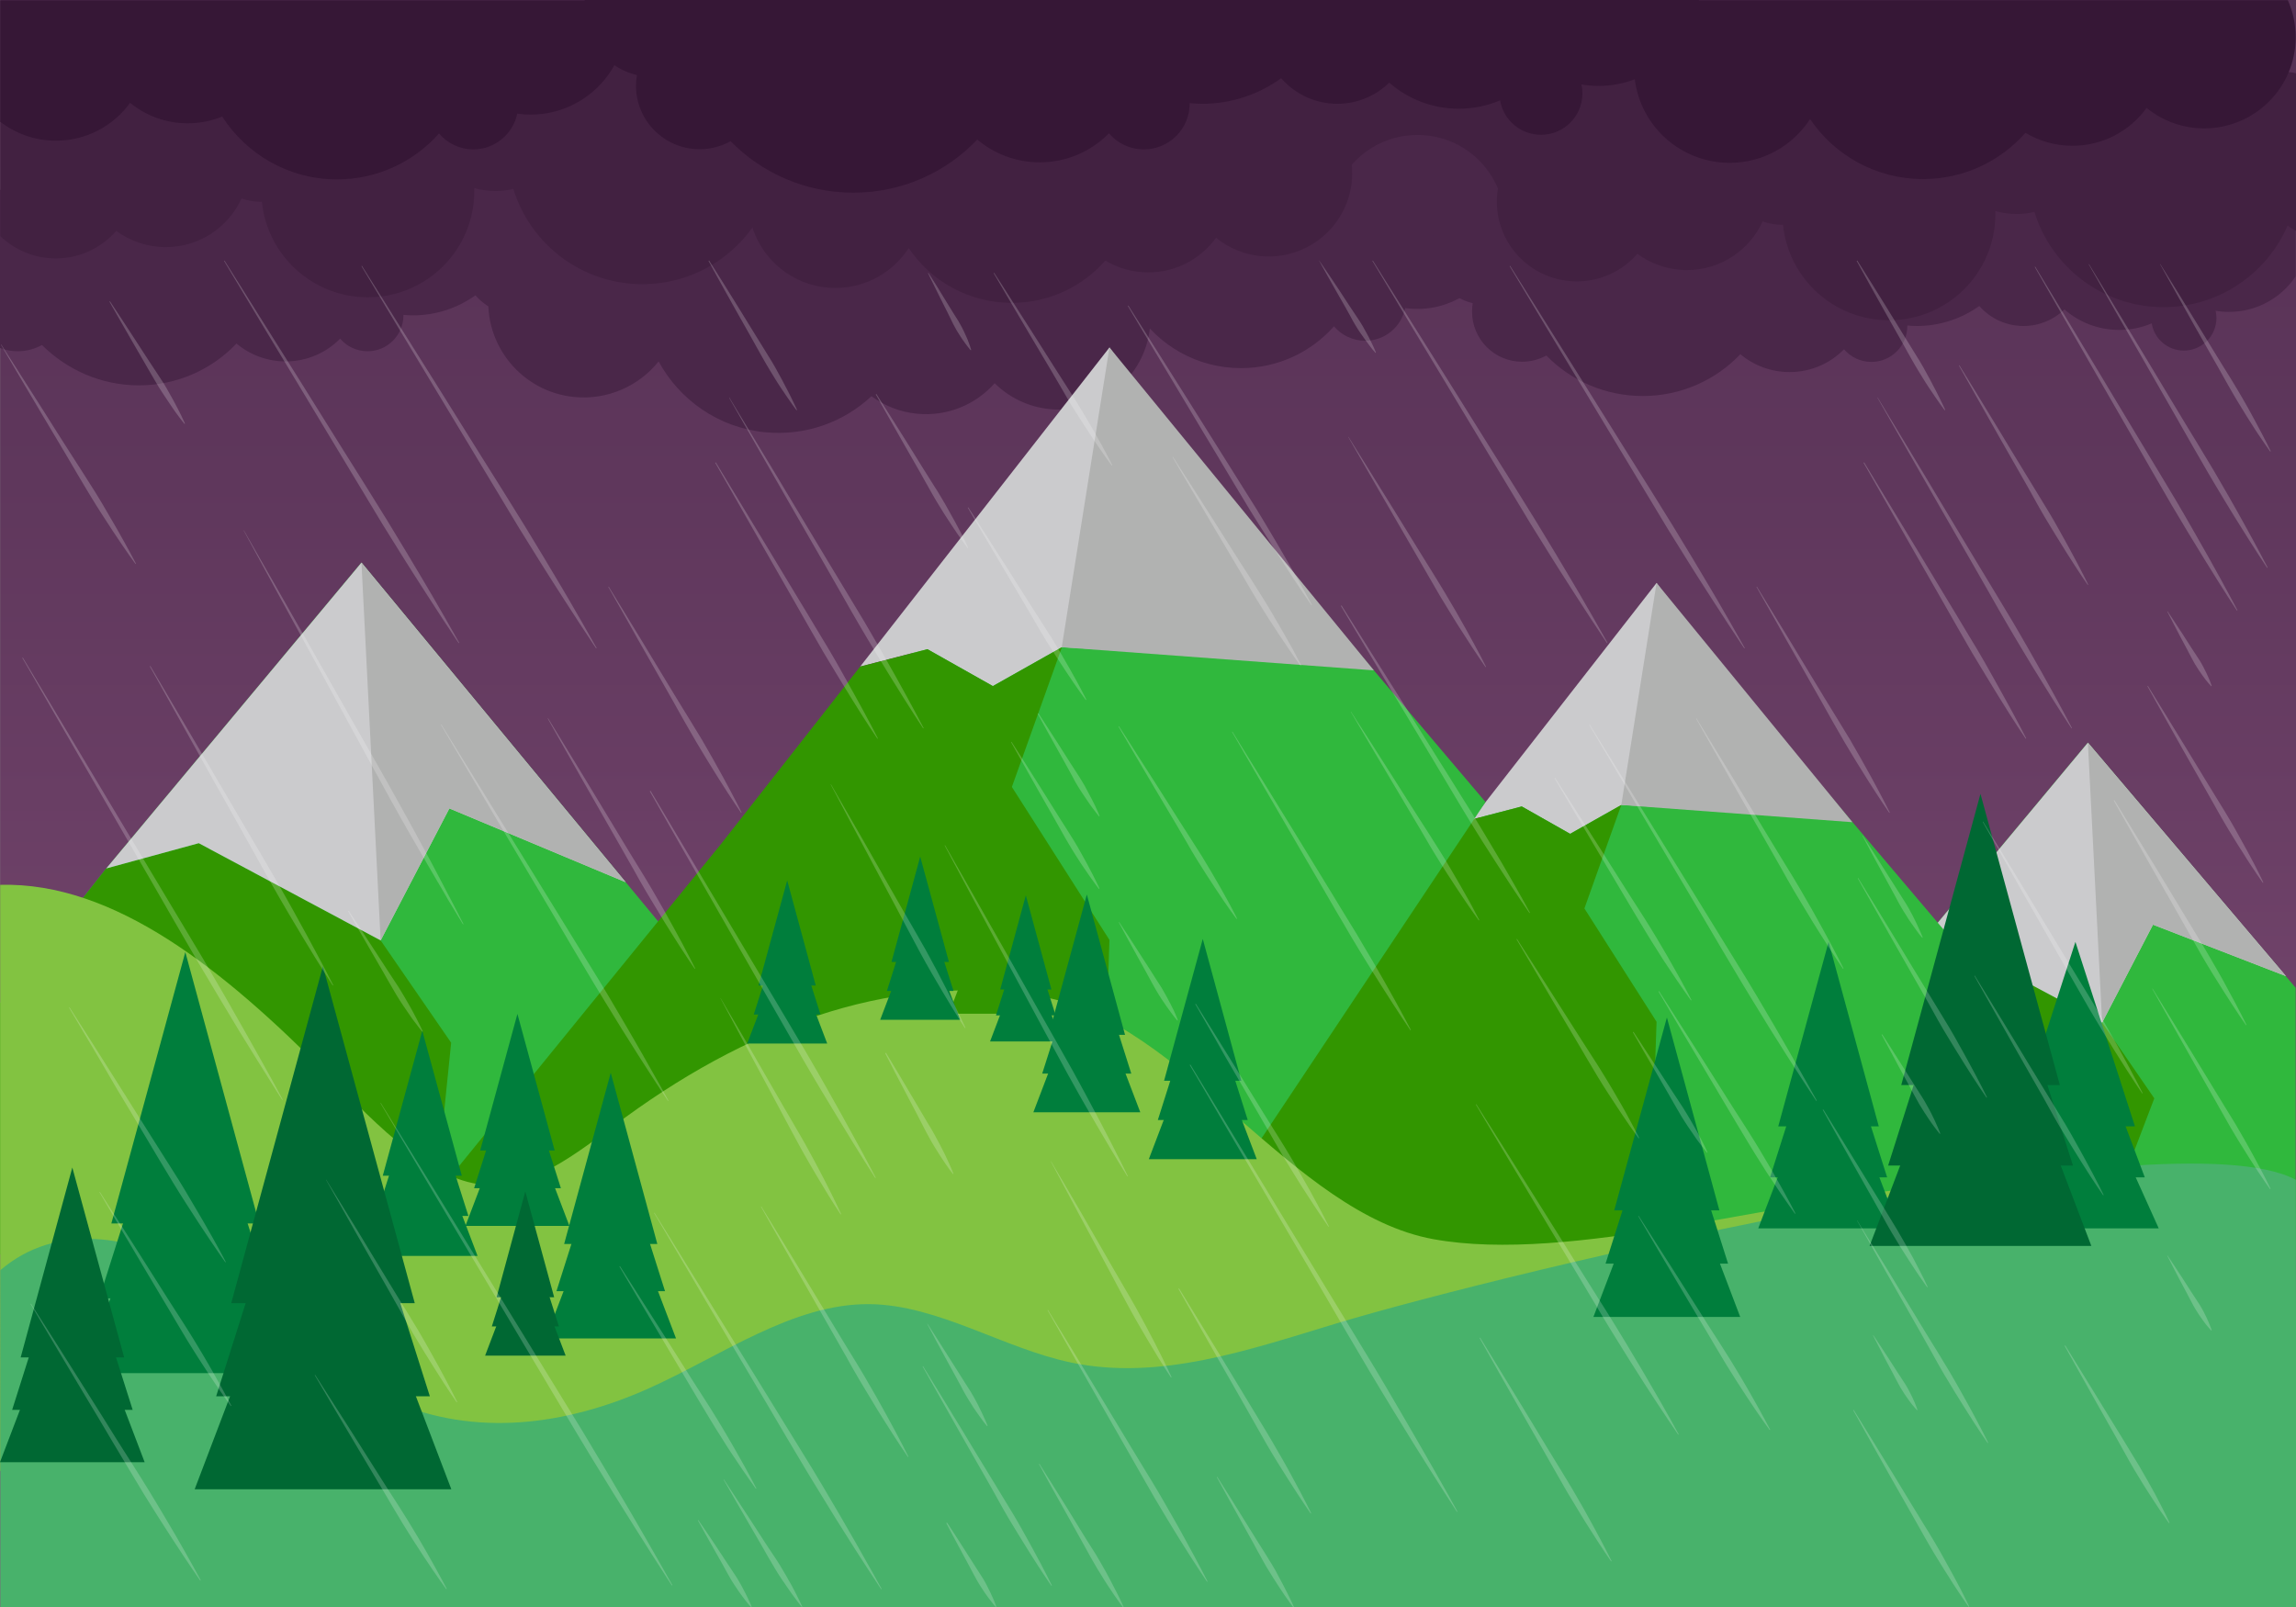 <?xml version="1.0" encoding="utf-8"?>
<!-- Generator: Adobe Illustrator 19.2.1, SVG Export Plug-In . SVG Version: 6.00 Build 0)  -->
<svg version="1.1" xmlns="http://www.w3.org/2000/svg" xmlns:xlink="http://www.w3.org/1999/xlink" x="0px" y="0px"
	 viewBox="0 0 1400 980" style="enable-background:new 0 0 1400 980;" xml:space="preserve">
<rect x="0" y="0" width="1400" height="980" fill="#808080" stroke="none"/>
<style type="text/css">
	.st0{fill:url(#SVGID_1_);}
	.st1{fill:#422141;}
	.st2{fill:#4A2749;}
	.st3{fill:#361736;}
	.st4{fill-rule:evenodd;clip-rule:evenodd;fill:#30B83D;}
	.st5{fill-rule:evenodd;clip-rule:evenodd;fill:#329600;}
	.st6{fill-rule:evenodd;clip-rule:evenodd;fill:#CBCBCD;}
	.st7{fill-rule:evenodd;clip-rule:evenodd;fill:#B1B2B1;}
	.st8{fill:#82C341;}
	.st9{fill:#48B26B;}
	.st10{fill:#007E3C;}
	.st11{fill:#329600;}
	.st12{fill:#006833;}
	.st13{opacity:0.2;}
	.st14{fill:#FFFFFF;}
</style>
<g id="layer">
	<linearGradient id="SVGID_1_" gradientUnits="userSpaceOnUse" x1="700.094" y1="-4.517" x2="700.094" y2="981.31">
		<stop  offset="0" style="stop-color:#553054"/>
		<stop  offset="0.302" style="stop-color:#5F375C"/>
		<stop  offset="0.807" style="stop-color:#794971"/>
		<stop  offset="0.996" style="stop-color:#84517A"/>
	</linearGradient>
	<rect x="0.1" class="st0" width="1400" height="980"/>
</g>
<g id="Layer_8">
	<g>
		<path class="st1" d="M1039.8,5c-20.4-2-39.5,6.8-51.4,21.7c-5.6-10.4-13.5-19.6-23-26.8H865.2c-2.3,1.7-4.5,3.6-6.6,5.5
			c-2.9-2.1-5.9-4-9.2-5.5h-48.1c-6.8,3.2-12.8,7.8-17.8,13.4c-6.1-6-13.6-10.7-22-13.4h-34.5c-20.4,6.6-36,24.8-38.2,47.4
			c-3,30.6,19.4,57.8,50,60.8c18.5,1.8,35.8-5.6,47.3-18.6c8.8,8.7,20.5,14.5,33.7,15.8c7.4,0.7,14.7,0,21.4-2.1
			c12.4,24.3,36.6,42.1,65.9,45c24.6,2.4,47.8-6.2,64.6-21.7c4.4,6.4,11.5,10.9,19.8,11.7c13.1,1.3,25-6.9,28.8-19.1
			c2.6,0.6,5.2,1.1,8,1.4c32,3.2,60.5-20.2,63.7-52.1C1095.2,36.7,1071.8,8.2,1039.8,5z"/>
		<path class="st2" d="M350.2,242.1c20.4,2,39.5-6.8,51.4-21.7c12.7,23.4,36.4,40.4,64.9,43.2c24.8,2.4,48-6.2,64.9-22
			c7.8,5.8,17.3,9.7,27.8,10.7c18.5,1.8,35.8-5.6,47.3-18.6c8.8,8.7,20.5,14.5,33.7,15.8c30.6,3,57.9-19.3,61-49.9
			c3-30.6-19.4-57.8-50-60.8c-18.5-1.8-35.8,5.6-47.3,18.6c-8.8-8.7-20.5-14.5-33.7-15.8c-7.4-0.7-14.7,0-21.4,2.1
			c-12.4-24.3-36.6-42.1-65.9-45c-24.6-2.4-47.8,6.2-64.6,21.7c-4.4-6.4-11.5-10.9-19.8-11.7c-13.1-1.3-25,6.9-28.8,19.1
			c-2.6-0.6-5.2-1.1-8-1.4c-32-3.2-60.5,20.2-63.7,52.1S318.2,239,350.2,242.1z"/>
		<path class="st2" d="M864.3,82.3c-18.8,0-35.2,9.7-44.7,24.3c-13.6-20.2-36.7-33.4-62.9-33.4c-22.7,0-43.1,10-57,25.8
			c-7.7-4.6-16.6-7.2-26.2-7.2c-17,0-32,8.3-41.3,21.1c-8.8-7.1-19.9-11.4-32.1-11.4c-28.1,0-50.9,22.7-50.9,50.8
			s22.8,50.8,50.9,50.8c17,0,32-8.3,41.3-21.1c8.8,7.1,19.9,11.4,32.1,11.4c6.8,0,13.3-1.4,19.3-3.8c13.5,21,37,34.9,63.9,34.9
			c22.6,0,42.9-9.9,56.7-25.5c4.6,5.4,11.4,8.8,19,8.8c12.1,0,22.1-8.5,24.4-19.9c2.4,0.3,4.9,0.5,7.4,0.5
			c29.4,0,53.2-23.8,53.2-53.1S893.7,82.3,864.3,82.3z"/>
		<path class="st2" d="M1400.1,114.5c-8.7-13.1-23.7-21.7-40.6-21.7c-14.7,0-27.9,6.5-36.9,16.8c-8.4-6.2-18.9-9.9-30.2-9.9
			c-20.6,0-38.2,12.2-46.2,29.7c-3.8-1.4-7.9-2.1-12.1-2.1c-0.1,0-0.2,0-0.3,0c-3.3-32.7-31-58.2-64.6-58.2
			c-35.9,0-64.9,29-64.9,64.8c0,0.6,0,1.2,0,1.8c-4.1-1.2-8.5-1.8-13-1.8c-3.7,0-7.3,0.4-10.8,1.3c-10.3-33.6-41.6-58.1-78.7-58.1
			c-33.9,0-63.1,20.5-75.7,49.8c-5.6-4.5-12.7-7.1-20.5-7.1c-18.2,0-33,14.8-33,33c0,15.6,10.8,28.6,25.4,32.1
			c-0.3,1.7-0.4,3.4-0.4,5.2c0,16.8,13.7,30.5,30.5,30.5c5.4,0,10.4-1.4,14.8-3.8c14.9,15.3,35.8,24.7,58.8,24.7
			c23.4,0,44.6-9.8,59.5-25.5c8.1,6.8,18.6,10.9,30,10.9c13,0,24.8-5.3,33.2-13.9c4,4.7,10,7.7,16.7,7.7c12.1,0,21.9-9.8,21.9-21.9
			c0-0.1,0-0.2,0-0.3c2,0.2,3.9,0.3,5.9,0.3c14.2,0,27.3-4.6,38-12.2c6.6,7.5,16.2,12.2,27,12.2c9.7,0,18.5-3.9,24.9-10.1
			c8.9,7.8,20.6,12.5,33.4,12.5c7,0,13.7-1.4,19.8-4c1.6,9.4,9.7,16.6,19.6,16.6c11,0,19.9-8.9,19.9-19.9c0-1.5-0.2-2.9-0.5-4.4
			c2.7,0.5,5.4,0.7,8.2,0.7c16.9,0,31.9-8.6,40.6-21.7V114.5z"/>
		<path class="st2" d="M442.3,86.5c-14.7,0-27.9,6.5-36.9,16.8c-8.4-6.2-18.9-9.9-30.2-9.9c-20.6,0-38.2,12.2-46.2,29.7
			c-3.8-1.4-7.9-2.1-12.1-2.1c-0.1,0-0.2,0-0.3,0c-3.3-32.7-31-58.2-64.6-58.2c-35.9,0-64.9,29-64.9,64.8c0,0.6,0,1.2,0,1.8
			c-4.1-1.2-8.5-1.8-13-1.8c-3.7,0-7.3,0.4-10.8,1.3c-10.3-33.6-41.6-58.1-78.7-58.1c-33.9,0-63.1,20.5-75.7,49.8
			c-2.7-2.1-5.7-3.8-9-5v96.6c3.4,1.3,7.1,2,10.9,2c5.4,0,10.4-1.4,14.8-3.8C40.8,225.5,61.6,235,84.7,235
			c23.4,0,44.6-9.8,59.5-25.5c8.1,6.8,18.6,10.9,30,10.9c13,0,24.8-5.3,33.2-13.9c4,4.7,10,7.7,16.7,7.7c12.1,0,21.9-9.8,21.9-21.9
			c0-0.1,0-0.2,0-0.3c2,0.2,3.9,0.3,5.9,0.3c14.2,0,27.3-4.6,38-12.2c6.6,7.5,16.2,12.2,27,12.2c9.7,0,18.5-3.9,24.9-10.1
			c8.9,7.8,20.6,12.5,33.4,12.5c7,0,13.7-1.4,19.8-4c1.6,9.4,9.7,16.6,19.6,16.6c11,0,19.9-8.9,19.9-19.9c0-1.5-0.2-2.9-0.5-4.4
			c2.7,0.5,5.4,0.7,8.2,0.7c26.9,0,48.8-21.8,48.8-48.7S469.3,86.5,442.3,86.5z"/>
		<path class="st1" d="M509.4,175.6c18.8,0,35.2-9.7,44.7-24.3c13.6,20.2,36.7,33.4,62.9,33.4c22.7,0,43.1-10,57-25.8
			c7.7,4.6,16.6,7.2,26.2,7.2c17,0,32-8.3,41.3-21.1c8.8,7.1,19.9,11.4,32.1,11.4c28.1,0,50.9-22.7,50.9-50.8s-22.8-50.8-50.9-50.8
			c-17,0-32,8.3-41.3,21.1c-8.8-7.1-19.9-11.4-32.1-11.4c-6.8,0-13.3,1.4-19.3,3.8c-13.5-21-37-34.9-63.9-34.9
			c-22.6,0-42.9,9.9-56.7,25.5c-4.6-5.4-11.4-8.8-19-8.8c-12.1,0-22.1,8.5-24.4,19.9c-2.4-0.3-4.9-0.5-7.4-0.5
			c-29.4,0-53.2,23.8-53.2,53.1S480.1,175.6,509.4,175.6z"/>
		<path class="st1" d="M495.3,65.5c0.3-1.7,0.4-3.4,0.4-5.2c0-16.8-13.7-30.5-30.5-30.5c-5.4,0-10.4,1.4-14.8,3.8
			C435.4,18.5,414.6,9,391.5,9c-23.4,0-44.6,9.8-59.5,25.5c-8.1-6.8-18.6-10.9-30-10.9c-13,0-24.8,5.3-33.2,13.9
			c-4-4.7-10-7.7-16.7-7.7c-12.1,0-21.9,9.8-21.9,21.9c0,0.1,0,0.2,0,0.3c-2-0.2-3.9-0.3-5.9-0.3c-14.2,0-27.3,4.6-38,12.2
			c-6.6-7.5-16.2-12.2-27-12.2c-9.7,0-18.5,3.9-24.9,10.1c-8.9-7.8-20.6-12.5-33.4-12.5c-7,0-13.7,1.4-19.8,4
			c-1.6-9.4-9.7-16.6-19.6-16.6c-11,0-19.9,8.9-19.9,19.9c0,1.5,0.2,2.9,0.5,4.4c-2.7-0.5-5.4-0.7-8.2-0.7c-13.1,0-25,5.2-33.8,13.6
			v70.1c8.8,8.4,20.7,13.6,33.8,13.6c14.7,0,27.9-6.5,36.9-16.8c8.4,6.2,18.9,9.9,30.2,9.9c20.6,0,38.2-12.2,46.2-29.7
			c3.8,1.4,7.9,2.1,12.1,2.1c0.1,0,0.2,0,0.3,0c3.3,32.7,31,58.2,64.6,58.2c35.9,0,64.9-29,64.9-64.8c0-0.6,0-1.2,0-1.8
			c4.1,1.2,8.5,1.8,13,1.8c3.7,0,7.3-0.4,10.8-1.3c10.3,33.6,41.6,58.1,78.7,58.1c33.9,0,63.1-20.5,75.7-49.8
			c5.6,4.5,12.7,7.1,20.5,7.1c18.2,0,33-14.8,33-33C520.7,82,509.8,69,495.3,65.5z"/>
		<path class="st1" d="M1400.1,44.7c-2.4-0.6-4.9-0.9-7.5-0.9c-5.4,0-10.4,1.4-14.8,3.8c-14.9-15.3-35.8-24.7-58.8-24.7
			c-23.4,0-44.6,9.8-59.5,25.5c-8.1-6.8-18.6-10.9-30-10.9c-13,0-24.8,5.3-33.2,13.9c-4-4.7-10-7.7-16.7-7.7
			c-12.1,0-21.9,9.8-21.9,21.9c0,0.1,0,0.2,0,0.3c-2-0.2-3.9-0.3-5.9-0.3c-14.2,0-27.3,4.6-38,12.2c-6.6-7.5-16.2-12.2-27-12.2
			c-9.7,0-18.5,3.9-24.9,10.1c-8.9-7.8-20.6-12.5-33.4-12.5c-7,0-13.7,1.4-19.8,4c-1.6-9.4-9.7-16.6-19.6-16.6
			c-11,0-19.9,8.9-19.9,19.9c0,1.5,0.2,2.9,0.5,4.4c-2.7-0.5-5.4-0.7-8.2-0.7c-26.9,0-48.8,21.8-48.8,48.7s21.8,48.7,48.8,48.7
			c14.7,0,27.9-6.5,36.9-16.8c8.4,6.2,18.9,9.9,30.2,9.9c20.6,0,38.2-12.2,46.2-29.7c3.8,1.4,7.9,2.1,12.1,2.1c0.1,0,0.2,0,0.3,0
			c3.3,32.7,31,58.2,64.6,58.2c35.9,0,64.9-29,64.9-64.8c0-0.6,0-1.2,0-1.8c4.1,1.2,8.5,1.8,13,1.8c3.7,0,7.3-0.4,10.8-1.3
			c10.3,33.6,41.6,58.1,78.7,58.1c33.9,0,63.1-20.5,75.7-49.8c1.7,1.4,3.6,2.5,5.5,3.5V44.7z"/>
		<path class="st3" d="M0.1,0v74.2c9.4,7.3,21.2,11.6,34,11.6c18.6,0,35.1-9.1,45.2-23.1c9.6,7.8,21.8,12.5,35.1,12.5
			c7.5,0,14.6-1.5,21.1-4.1c14.8,23,40.6,38.3,70,38.3c24.7,0,46.9-10.8,62.2-28c5,5.9,12.5,9.7,20.9,9.7c13.2,0,24.2-9.4,26.8-21.8
			c2.6,0.4,5.3,0.6,8.1,0.6c32.2,0,58.3-26,58.3-58.1c0-4-0.4-7.9-1.2-11.6H0.1z"/>
		<path class="st3" d="M1013.5,0c-10.6,10.5-17.1,25.1-17.1,41.2c0,32.1,26.1,58.1,58.3,58.1c20.5,0,38.6-10.6,49-26.7
			c14.9,22.1,40.2,36.6,68.9,36.6c24.9,0,47.2-10.9,62.4-28.2c8.4,5,18.2,7.9,28.7,7.9c18.6,0,35.1-9.1,45.2-23.1
			c9.6,7.8,21.8,12.5,35.1,12.5c30.8,0,55.8-24.9,55.8-55.6c0-8.1-1.7-15.7-4.8-22.6H1013.5z"/>
		<path class="st3" d="M356.5,0c-0.2,1.7-0.3,3.4-0.3,5.1c0,19.8,13.8,36.4,32.2,40.7c-0.4,2.1-0.6,4.3-0.6,6.5
			c0,21.4,17.4,38.7,38.8,38.7c6.8,0,13.3-1.8,18.9-4.9c19,19.4,45.5,31.4,74.8,31.4c29.8,0,56.6-12.4,75.6-32.4
			c10.3,8.7,23.6,13.9,38.1,13.9c16.5,0,31.5-6.8,42.2-17.7c5.1,6,12.7,9.8,21.3,9.8c15.4,0,27.9-12.5,27.9-27.8c0-0.1,0-0.2,0-0.4
			c2.5,0.2,5,0.4,7.6,0.4c18,0,34.7-5.8,48.2-15.6c8.3,9.5,20.6,15.6,34.2,15.6c12.3,0,23.5-4.9,31.7-12.9
			c11.3,9.9,26.2,15.9,42.4,15.9c8.9,0,17.4-1.8,25.2-5.1c2,11.9,12.4,21,24.9,21c14,0,25.3-11.3,25.3-25.2c0-1.9-0.2-3.7-0.6-5.5
			c3.4,0.6,6.9,0.9,10.4,0.9c31.1,0,56.8-22.8,61.3-52.6H356.5z"/>
	</g>
</g>
<g id="layer2">
	<g>
		<g>
			<polyline class="st4" points="1005.3,764.3 1399.8,765.3 1399.8,602.4 1273.1,452.9 1181.5,562.7 1182.6,563.9 			"/>
			<polygon class="st5" points="1005.3,765.3 1157.9,591.1 1199.6,579.7 1281.8,623.6 1313.6,669.8 1295.2,718 1303.9,765.7 			"/>
			<polygon class="st6" points="1157.9,591.1 1273.1,452.9 1393.9,595.3 1312.8,563.9 1281.8,623.6 1199.6,579.7 			"/>
			<polygon class="st7" points="1281.8,623.6 1273.1,452.9 1393.9,595.3 1312.8,563.9 			"/>
			<g>
				<polyline class="st4" points="1367.3,781.8 1011.6,362.2 870.8,538 739.3,735.8 572.8,763.3 1005.3,764.3 				"/>
			</g>
			<polygon class="st6" points="897.6,499.7 1010.1,355.5 1113.8,497.5 988.6,490.9 957.4,508.5 927.9,491.8 			"/>
			<polygon class="st5" points="897.6,499.7 927.9,491.8 957.4,508.5 988.6,490.9 966.1,554 1010.1,623.1 1005.3,765.7 572.8,763.3 
				739.3,735.8 			"/>
			<polygon class="st7" points="988.6,490.9 1010.1,355.5 1129.5,501.4 			"/>
		</g>
		<g>
			<g>
				<polygon class="st4" points="220.4,343.1 64.8,529.6 0.1,611.6 0.1,763.9 427.7,762.9 429.1,595.5 				"/>
				<polyline class="st4" points="905.8,489.1 678.4,220.9 476.3,514.5 235.5,765.7 722.4,764.5 				"/>
			</g>
			<polygon class="st6" points="524.5,406.5 676.5,211.9 816.5,403.6 647.4,394.7 605.4,418.4 565.5,395.9 			"/>
			<polygon class="st5" points="524.5,406.5 565.5,395.9 605.4,418.4 647.5,394.7 617,479.9 676.5,573.2 669.9,765.7 235.5,765.7 
				439.8,514.5 			"/>
			<polygon class="st5" points="275.1,635.9 232.1,573.5 121.2,514.2 64.8,529.6 0.1,611.8 0.1,765 261.9,765.3 			"/>
			<polygon class="st6" points="64.8,529.6 220.4,343.1 381.5,538 274,493 232.1,573.5 121.2,514.2 			"/>
			<polygon class="st7" points="647.4,394.7 676.5,211.9 837.7,408.8 			"/>
			<polygon class="st7" points="232.1,573.5 220.4,343.1 381.5,538 274,493 			"/>
		</g>
	</g>
</g>
<g id="Layer_4">
	<g>
		<path class="st8" d="M1379.5,866.4c0-267.9-339.1-80.6-505.4-110.7c-86.2-15.6-152.8-132.9-238.8-147.9
			c-85.9-15.1-173.2,14.8-253.7,73.4c-25.8,18.8-51.8,40.7-79.4,41.6c-37,1.2-71-35.5-103.6-68.5C136.9,592,70,537.7,0.1,539.6V897
			L1379.5,866.4z"/>
	</g>
</g>
<g id="Layer_6">
	<g>
		<path class="st9" d="M814.1,807.3C761,823.4,706.7,842.2,653,830.9c-41.4-8.7-80.9-35.1-122.7-35.6
			c-46.9-0.5-90.5,31.6-135.2,51.6c-50.3,22.4-105.2,29.5-155.6,7.7c-42.5-18.3-79.5-55.9-120.7-79.6c-38-21.8-84.2-29.8-118.6-0.4
			V980h1400l-0.3-260.5C1324.4,678.7,920.6,775.1,814.1,807.3z"/>
	</g>
</g>
<g id="Layer_7">
	<g>
		<g>
			<polygon class="st10" points="113,672 50,837.4 113,837.4 176,837.4 			"/>
			<polygon class="st10" points="113,626.3 60.5,791.8 113,791.8 165.5,791.8 			"/>
			<polygon class="st10" points="113,580.6 67.9,746.1 113,746.1 158,746.1 			"/>
		</g>
		<g>
			<polygon class="st11" points="601.5,558 578.6,618.2 601.5,618.2 624.4,618.2 			"/>
			<polygon class="st11" points="601.5,541.3 582.4,601.6 601.5,601.6 620.6,601.6 			"/>
			<polygon class="st11" points="601.5,524.7 585.1,584.9 601.5,584.9 617.9,584.9 			"/>
		</g>
		<g>
			<polygon class="st10" points="561.1,557.8 536.7,621.9 561.1,621.9 585.5,621.9 			"/>
			<polygon class="st10" points="561.1,540.1 540.8,604.3 561.1,604.3 581.4,604.3 			"/>
			<polygon class="st10" points="561.1,522.4 543.6,586.6 561.1,586.6 578.6,586.6 			"/>
		</g>
		<g>
			<polygon class="st10" points="625.5,577.7 603.7,635.1 625.5,635.1 647.3,635.1 			"/>
			<polygon class="st10" points="625.5,561.9 607.3,619.2 625.5,619.2 643.7,619.2 			"/>
			<polygon class="st10" points="625.5,546 609.9,603.4 625.5,603.4 641.1,603.4 			"/>
		</g>
		<g>
			<polygon class="st10" points="315.5,664.3 283.8,747.6 315.5,747.6 347.2,747.6 			"/>
			<polygon class="st10" points="315.5,641.3 289.1,724.6 315.5,724.6 342,724.6 			"/>
			<polygon class="st10" points="315.5,618.3 292.8,701.6 315.5,701.6 338.2,701.6 			"/>
		</g>
		<g>
			<polygon class="st10" points="257.5,677.4 223.8,765.9 257.5,765.9 291.2,765.9 			"/>
			<polygon class="st10" points="257.5,653 229.4,741.5 257.5,741.5 285.6,741.5 			"/>
			<polygon class="st10" points="257.5,628.6 233.4,717 257.5,717 281.6,717 			"/>
		</g>
		<g>
			<polygon class="st10" points="372.4,711.8 332.7,816.2 372.4,816.2 412.2,816.2 			"/>
			<polygon class="st10" points="372.4,683 339.3,787.4 372.4,787.4 405.5,787.4 			"/>
			<polygon class="st10" points="372.4,654.2 344,758.6 372.4,758.6 400.8,758.6 			"/>
		</g>
		<g>
			<polygon class="st10" points="480,572.3 455.6,636.4 480,636.4 504.4,636.4 			"/>
			<polygon class="st10" points="480,554.6 459.6,618.7 480,618.7 500.3,618.7 			"/>
			<polygon class="st10" points="480,536.9 462.5,601 480,601 497.4,601 			"/>
		</g>
		<g>
			<polygon class="st10" points="662.7,592.8 630.1,678.3 662.7,678.3 695.3,678.3 			"/>
			<polygon class="st10" points="662.7,569.1 635.5,654.7 662.7,654.7 689.8,654.7 			"/>
			<polygon class="st10" points="662.7,545.5 639.4,631.1 662.7,631.1 686,631.1 			"/>
		</g>
		<g>
			<polygon class="st10" points="733.4,620.4 700.5,706.9 733.4,706.9 766.3,706.9 			"/>
			<polygon class="st10" points="733.4,596.5 706,683 733.4,683 760.8,683 			"/>
			<polygon class="st10" points="733.4,572.6 709.8,659.1 733.4,659.1 756.9,659.1 			"/>
		</g>
		<g>
			<polygon class="st10" points="1016.4,685.4 971.6,803.1 1016.4,803.1 1061.1,803.1 			"/>
			<polygon class="st10" points="1016.4,653 979,770.6 1016.4,770.6 1053.7,770.6 			"/>
			<polygon class="st10" points="1016.4,620.5 984.3,738.1 1016.4,738.1 1048.4,738.1 			"/>
		</g>
		<g>
			<polygon class="st12" points="320.3,762.2 295.8,826.7 320.3,826.7 344.9,826.7 			"/>
			<polygon class="st12" points="320.3,744.4 299.9,808.9 320.3,808.9 340.8,808.9 			"/>
			<polygon class="st12" points="320.3,726.6 302.8,791.1 320.3,791.1 337.9,791.1 			"/>
		</g>
		<g>
			<polygon class="st12" points="196.9,702.7 118.7,908.2 196.9,908.2 275.2,908.2 			"/>
			<polygon class="st12" points="196.9,646 131.8,851.5 196.9,851.5 262.1,851.5 			"/>
			<polygon class="st12" points="196.9,589.3 141,794.7 196.9,794.7 252.9,794.7 			"/>
		</g>
		<g>
			<polygon class="st10" points="1115,636.5 1072.1,749.1 1115,749.1 1157.8,749.1 			"/>
			<polygon class="st10" points="1115,605.5 1079.3,718 1115,718 1150.7,718 			"/>
			<polygon class="st10" points="1115,574.4 1084.3,686.9 1115,686.9 1145.6,686.9 			"/>
		</g>
		<g>
			<polygon class="st10" points="1265.5,636.5 1214.7,749.1 1265.5,749.1 1316.3,749.1 			"/>
			<polygon class="st10" points="1265.5,605.5 1223.1,718 1265.5,718 1307.8,718 			"/>
			<polygon class="st10" points="1265.5,574.4 1229.1,686.9 1265.5,686.9 1301.8,686.9 			"/>
		</g>
		<g>
			<polygon class="st12" points="1207.6,582.2 1140,759.8 1207.6,759.8 1275.2,759.8 			"/>
			<polygon class="st12" points="1207.6,533.1 1151.3,710.8 1207.6,710.8 1264,710.8 			"/>
			<polygon class="st12" points="1207.6,484.1 1159.3,661.7 1207.6,661.7 1256,661.7 			"/>
		</g>
		<g>
			<polygon class="st12" points="44.1,775.9 0,891.7 44.1,891.7 88.2,891.7 			"/>
			<polygon class="st12" points="44.1,743.9 7.4,859.8 44.1,859.8 80.9,859.8 			"/>
			<polygon class="st12" points="44.1,712 12.6,827.8 44.1,827.8 75.7,827.8 			"/>
		</g>
	</g>
</g>
<g id="Layer_9">
	<g class="st13">
		<g>
			<path class="st14" d="M837.1,158.9c0,0,9.1,14.5,22.7,36.2c6.8,10.9,14.7,23.5,23.3,37.1c8.5,13.6,17.5,28.1,26.6,42.6
				c9.1,14.5,18.2,28.9,26.6,42.6c4.1,6.9,8.2,13.4,12,19.8c3.8,6.3,7.3,12.3,10.6,17.8c3.3,5.5,6.2,10.6,8.8,15.1
				c2.6,4.5,4.9,8.4,6.7,11.7c3.7,6.5,5.8,10.2,5.8,10.2l-0.3,0.2c0,0-2.4-3.5-6.5-9.8c-2.1-3.1-4.6-6.9-7.4-11.3
				c-2.8-4.4-6.1-9.3-9.5-14.7c-3.5-5.4-7.2-11.3-11.1-17.5c-3.9-6.2-8-12.8-12.2-19.6c-8.3-13.7-17.1-28.4-25.9-43
				c-8.8-14.6-17.7-29.3-25.9-43c-8.3-13.7-16-26.6-22.6-37.5c-13.2-22-22-36.7-22-36.7L837.1,158.9z"/>
		</g>
		<g>
			<path class="st14" d="M804.4,158.9c0,0,2.3,3.4,5.8,8.5c3.5,5.1,8,12,12.5,18.9c1.1,1.7,2.3,3.4,3.4,5.1c1.1,1.7,2.2,3.3,3.3,5
				c1,1.6,2,3.2,2.8,4.8c0.9,1.5,1.6,3,2.4,4.4c0.7,1.4,1.3,2.7,1.9,3.8c0.5,1.1,1,2.1,1.4,3c0.7,1.7,1.1,2.6,1.1,2.6l-0.3,0.2
				c0,0-0.7-0.8-1.9-2.2c-0.6-0.7-1.3-1.6-2-2.6c-0.8-1-1.6-2.1-2.5-3.4c-0.9-1.3-1.9-2.6-2.9-4.1c-1-1.5-2-3-3-4.7
				c-1-1.7-2-3.4-2.9-5.2c-1-1.8-2-3.6-3-5.4c-4.1-7.2-8.2-14.3-11.2-19.7c-3-5.4-5-9-5-9L804.4,158.9z"/>
		</g>
		<g>
			<path class="st14" d="M688,186.3c0,0,7.1,11.3,17.9,28.3c5.3,8.5,11.6,18.4,18.3,29c6.7,10.6,13.8,22,20.9,33.3
				c3.6,5.7,7.1,11.3,10.6,16.9c3.5,5.6,7,11.1,10.3,16.4c3.2,5.4,6.4,10.5,9.3,15.5c2.9,4.9,5.7,9.6,8.2,14
				c10.1,17.3,16.4,29.1,16.4,29.1l-0.3,0.2c0,0-7.7-11-18.5-27.9c-2.7-4.2-5.7-8.8-8.7-13.7c-3.1-4.8-6.2-10-9.6-15.3
				c-3.2-5.4-6.6-10.9-10-16.6c-3.4-5.7-6.8-11.4-10.2-17.1c-6.9-11.5-13.8-22.9-20.2-33.7c-6.4-10.8-12.4-20.8-17.6-29.4
				c-10.3-17.2-17.1-28.7-17.1-28.7L688,186.3z"/>
		</g>
		<g>
			<path class="st14" d="M715.2,278.6c0,0,5,7.9,12.6,19.6c7.6,11.8,17.5,27.6,27.5,43.3c2.5,3.9,5,7.9,7.5,11.7
				c2.5,3.9,4.9,7.7,7.2,11.4c2.3,3.7,4.5,7.3,6.5,10.8c2,3.5,3.9,6.7,5.7,9.8c1.7,3,3.3,5.8,4.7,8.3c1.4,2.5,2.6,4.7,3.5,6.5
				c1.9,3.6,3,5.7,3,5.7L793,406c0,0-1.4-1.9-3.7-5.2c-1.2-1.7-2.6-3.7-4.2-6.1c-1.6-2.4-3.4-5-5.3-7.9c-1.9-2.9-4-6.1-6.2-9.5
				c-2.2-3.4-4.4-7-6.7-10.7c-2.3-3.7-4.6-7.6-6.9-11.6c-2.3-4-4.7-8-7.1-12c-9.5-16.1-19.1-32.1-26.2-44.2
				c-7.1-12.1-11.8-20.1-11.8-20.1L715.2,278.6z"/>
		</g>
		<g>
			<path class="st14" d="M823.8,434c0,0,5,7.9,12.6,19.6c7.6,11.8,17.5,27.6,27.5,43.3c2.5,3.9,5,7.9,7.5,11.7
				c2.5,3.9,4.9,7.7,7.2,11.4c2.3,3.7,4.5,7.3,6.5,10.8c2,3.5,3.9,6.7,5.7,9.8c1.7,3,3.3,5.8,4.7,8.3c1.4,2.5,2.6,4.7,3.5,6.5
				c1.9,3.6,3,5.7,3,5.7l-0.3,0.2c0,0-1.4-1.9-3.7-5.2c-1.2-1.7-2.6-3.7-4.2-6.1c-1.6-2.4-3.4-5-5.3-7.9c-1.9-2.9-4-6.1-6.2-9.5
				c-2.2-3.4-4.4-7-6.7-10.7c-2.3-3.7-4.6-7.6-6.9-11.6c-2.3-4-4.7-8-7.1-12c-9.5-16.1-19.1-32.1-26.2-44.2
				c-7.1-12.1-11.8-20.1-11.8-20.1L823.8,434z"/>
		</g>
		<g>
			<path class="st14" d="M818,369.2c0,0,7.3,11.6,18.3,29.1c5.5,8.7,11.9,18.9,18.8,29.8c6.8,10.9,14.1,22.6,21.4,34.2
				c3.7,5.8,7.3,11.6,10.9,17.4c3.6,5.7,7.1,11.4,10.5,16.8c3.3,5.5,6.6,10.8,9.6,15.9c3,5.1,5.9,9.9,8.5,14.3
				c10.4,17.8,16.9,29.9,16.9,29.9l-0.3,0.2c0,0-7.9-11.3-19-28.6c-2.8-4.3-5.8-9-9-14c-3.2-5-6.4-10.3-9.8-15.8
				c-3.3-5.5-6.8-11.2-10.2-17c-3.5-5.8-7-11.7-10.5-17.6c-7.1-11.8-14.1-23.6-20.8-34.6c-6.6-11.1-12.8-21.4-18.1-30.2
				c-10.6-17.7-17.6-29.5-17.6-29.5L818,369.2z"/>
		</g>
		<g>
			<path class="st14" d="M948.2,474.3c0,0,5.4,8.4,13.4,21c4,6.3,8.7,13.6,13.7,21.5c5,7.9,10.3,16.3,15.6,24.7
				c2.7,4.2,5.3,8.4,8,12.5c2.7,4.1,5.2,8.2,7.7,12.2c2.4,4,4.8,7.8,6.9,11.5c2.2,3.7,4.2,7.2,6,10.4c7.4,12.9,11.9,21.8,11.9,21.8
				l-0.3,0.2c0,0-5.9-8.1-14.1-20.5c-2.1-3.1-4.3-6.5-6.5-10.1c-2.3-3.6-4.7-7.4-7.1-11.4c-2.4-4-4.9-8.1-7.4-12.3
				c-2.5-4.2-5-8.5-7.6-12.8c-5.1-8.5-10.2-17.1-14.9-25.1c-4.8-8-9.2-15.5-13-21.9c-7.6-12.9-12.6-21.4-12.6-21.4L948.2,474.3z"/>
		</g>
		<g>
			<path class="st14" d="M1011.6,604.4c0,0,5.4,8.4,13.4,21c4,6.3,8.7,13.6,13.7,21.5c5,7.9,10.3,16.3,15.6,24.7
				c2.7,4.2,5.3,8.4,8,12.5c2.7,4.1,5.2,8.2,7.7,12.2c2.4,4,4.8,7.8,6.9,11.5c2.2,3.7,4.2,7.2,6,10.4c7.4,12.9,11.9,21.8,11.9,21.8
				l-0.3,0.2c0,0-5.9-8.1-14.1-20.5c-2.1-3.1-4.3-6.5-6.5-10.1c-2.3-3.6-4.7-7.4-7.1-11.4c-2.4-4-4.9-8.1-7.4-12.3
				c-2.5-4.2-5-8.5-7.6-12.8c-5.1-8.5-10.2-17.1-14.9-25.1c-4.8-8-9.2-15.5-13-21.9c-7.6-12.9-12.6-21.4-12.6-21.4L1011.6,604.4z"/>
		</g>
		<g>
			<path class="st14" d="M925,572.6c0,0,4.8,7.5,12,18.7c7.2,11.2,16.7,26.3,26.3,41.3c2.4,3.8,4.8,7.5,7.2,11.2
				c2.4,3.7,4.7,7.3,6.9,10.9c2.2,3.6,4.3,7,6.2,10.3c1.9,3.3,3.7,6.4,5.4,9.3c1.7,2.9,3.1,5.6,4.4,8c1.3,2.4,2.4,4.5,3.3,6.2
				c1.8,3.4,2.8,5.5,2.8,5.5l-0.3,0.2c0,0-1.3-1.8-3.6-5c-1.1-1.6-2.5-3.5-4-5.8c-1.5-2.2-3.3-4.8-5.1-7.6c-1.8-2.8-3.8-5.8-5.9-9
				c-2.1-3.2-4.2-6.6-6.4-10.2c-2.2-3.6-4.4-7.3-6.6-11.1c-2.2-3.8-4.5-7.6-6.7-11.4c-9.1-15.3-18.2-30.6-24.9-42.1
				c-6.8-11.5-11.3-19.2-11.3-19.2L925,572.6z"/>
		</g>
		<g>
			<path class="st14" d="M996,629.2c0,0,3,4.5,7.4,11.3c4.5,6.8,10.3,15.8,16.2,24.9c1.5,2.3,3,4.5,4.4,6.7c1.5,2.2,2.9,4.4,4.2,6.6
				c1.3,2.2,2.6,4.3,3.7,6.3c1.2,2,2.2,3.9,3.2,5.7c1,1.8,1.8,3.4,2.6,4.9c0.7,1.5,1.4,2.8,1.9,3.8c1,2.1,1.6,3.4,1.6,3.4l-0.3,0.2
				c0,0-0.9-1-2.3-2.9c-0.7-0.9-1.6-2.1-2.6-3.4c-1-1.3-2.1-2.8-3.2-4.5c-1.2-1.7-2.4-3.5-3.7-5.4c-1.3-1.9-2.6-4-3.9-6.1
				c-1.3-2.2-2.6-4.4-3.9-6.7c-1.3-2.3-2.7-4.6-4-7c-5.4-9.3-10.9-18.7-14.9-25.7c-4-7-6.7-11.7-6.7-11.7L996,629.2z"/>
		</g>
		<g>
			<path class="st14" d="M999.2,741.5c0,0,5.2,8.1,12.9,20.2c3.9,6,8.4,13.1,13.2,20.7c4.8,7.6,9.9,15.7,15,23.7
				c2.6,4,5.1,8.1,7.7,12c2.6,4,5,7.9,7.4,11.7c2.3,3.8,4.6,7.5,6.7,11.1c2.1,3.5,4,6.9,5.8,10c7.1,12.5,11.5,21,11.5,21l-0.3,0.2
				c0,0-5.7-7.7-13.6-19.7c-2-3-4.1-6.3-6.3-9.7c-2.2-3.4-4.5-7.2-6.9-11c-2.3-3.8-4.7-7.8-7.1-11.9c-2.4-4.1-4.8-8.2-7.3-12.3
				c-4.9-8.2-9.8-16.4-14.4-24.2c-4.6-7.7-8.8-14.9-12.5-21.1c-7.3-12.4-12.1-20.6-12.1-20.6L999.2,741.5z"/>
		</g>
		<g>
			<path class="st14" d="M900.2,673.4c0,0,7.9,12.5,19.7,31.2c5.9,9.4,12.8,20.3,20.1,32c7.3,11.7,15.2,24.2,23,36.8
				c3.9,6.2,7.9,12.5,11.7,18.6c3.9,6.1,7.7,12.2,11.3,18.1c3.6,5.9,7.1,11.6,10.3,17.1c3.3,5.4,6.3,10.6,9.1,15.4
				c11.2,19.1,18.2,32.1,18.2,32.1l-0.3,0.2c0,0-8.4-12.2-20.4-30.8c-3-4.7-6.2-9.7-9.6-15.1c-3.4-5.4-6.9-11.1-10.5-16.9
				c-3.6-5.9-7.3-12-11-18.3c-3.7-6.2-7.5-12.6-11.3-18.9c-7.6-12.6-15.2-25.3-22.3-37.2c-7.1-11.9-13.7-23-19.4-32.4
				c-11.4-19-18.9-31.7-18.9-31.7L900.2,673.4z"/>
		</g>
		<g>
			<path class="st14" d="M682.3,442.9c0,0,4.7,7.2,11.6,18.1c7,10.8,16.2,25.4,25.4,39.9c2.3,3.6,4.6,7.2,6.9,10.8
				c2.3,3.6,4.5,7.1,6.7,10.5c2.1,3.4,4.1,6.8,6,10c1.9,3.2,3.6,6.2,5.2,9c1.6,2.8,3,5.4,4.3,7.7c1.3,2.3,2.3,4.3,3.2,6
				c1.8,3.3,2.7,5.3,2.7,5.3l-0.3,0.2c0,0-1.3-1.7-3.5-4.8c-1.1-1.5-2.4-3.4-3.9-5.6c-1.5-2.2-3.1-4.6-4.9-7.3
				c-1.8-2.7-3.7-5.6-5.7-8.7c-2-3.1-4.1-6.4-6.2-9.8c-2.1-3.4-4.2-7-6.3-10.7c-2.1-3.6-4.3-7.4-6.5-11.1
				c-8.8-14.8-17.6-29.6-24.1-40.7c-6.5-11.1-10.9-18.6-10.9-18.6L682.3,442.9z"/>
		</g>
		<g>
			<path class="st14" d="M590.4,309.4c0,0,4.7,7.2,11.6,18.1c7,10.8,16.2,25.4,25.4,39.9c2.3,3.6,4.6,7.2,6.9,10.8
				c2.3,3.6,4.5,7.1,6.7,10.5c2.1,3.4,4.1,6.8,6,10c1.9,3.2,3.6,6.2,5.2,9c1.6,2.8,3,5.4,4.3,7.7c1.3,2.3,2.3,4.3,3.2,6
				c1.8,3.3,2.7,5.3,2.7,5.3l-0.3,0.2c0,0-1.3-1.7-3.5-4.8c-1.1-1.5-2.4-3.4-3.9-5.6c-1.5-2.2-3.1-4.6-4.9-7.3
				c-1.8-2.7-3.7-5.6-5.7-8.7c-2-3.1-4.1-6.4-6.2-9.8c-2.1-3.4-4.2-7-6.3-10.7c-2.1-3.6-4.3-7.4-6.5-11.1
				c-8.8-14.8-17.6-29.6-24.1-40.7c-6.5-11.1-10.9-18.6-10.9-18.6L590.4,309.4z"/>
		</g>
		<g>
			<path class="st14" d="M606.2,166.4c0,0,4.7,7.2,11.6,18.1c7,10.8,16.2,25.4,25.4,39.9c2.3,3.6,4.6,7.2,6.9,10.8
				c2.3,3.6,4.5,7.1,6.7,10.5c2.1,3.4,4.1,6.8,6,10c1.9,3.2,3.6,6.2,5.2,9c1.6,2.8,3,5.4,4.3,7.7c1.3,2.3,2.3,4.3,3.2,6
				c1.8,3.3,2.7,5.3,2.7,5.3l-0.3,0.2c0,0-1.3-1.7-3.5-4.8c-1.1-1.5-2.4-3.4-3.9-5.6c-1.5-2.2-3.1-4.6-4.9-7.3
				c-1.8-2.7-3.7-5.6-5.7-8.7c-2-3.1-4.1-6.4-6.2-9.8c-2.1-3.4-4.2-7-6.3-10.7c-2.1-3.6-4.3-7.4-6.5-11.1
				c-8.8-14.8-17.6-29.6-24.1-40.7c-6.5-11.1-10.9-18.6-10.9-18.6L606.2,166.4z"/>
		</g>
		<g>
			<path class="st14" d="M566.1,166.4c0,0,1.8,2.8,4.5,7.1c2.7,4.3,6.2,10.1,9.7,15.8c0.9,1.4,1.8,2.9,2.7,4.3
				c0.9,1.4,1.8,2.8,2.5,4.2c0.8,1.4,1.5,2.7,2.1,4c0.6,1.3,1.2,2.5,1.7,3.7c0.5,1.2,1,2.2,1.3,3.2c0.4,1,0.7,1.8,0.9,2.5
				c0.5,1.4,0.7,2.2,0.7,2.2l-0.3,0.2c0,0-0.6-0.6-1.5-1.8c-0.5-0.6-1-1.3-1.6-2.1c-0.6-0.8-1.3-1.8-2-2.8c-0.7-1-1.5-2.2-2.2-3.4
				c-0.8-1.2-1.6-2.5-2.3-3.9c-0.8-1.4-1.5-2.8-2.2-4.3c-0.7-1.5-1.5-3-2.2-4.5c-3-6-6.1-12-8.3-16.6c-2.3-4.5-3.7-7.6-3.7-7.6
				L566.1,166.4z"/>
		</g>
		<g>
			<path class="st14" d="M534.4,240.3c0,0,3.7,5.8,9.1,14.4c5.5,8.6,12.7,20.2,19.9,31.8c1.8,2.9,3.6,5.8,5.4,8.6
				c1.8,2.8,3.6,5.6,5.2,8.4c1.6,2.7,3.2,5.4,4.6,8c1.4,2.6,2.8,5,4,7.2c1.2,2.3,2.3,4.3,3.3,6.2c0.9,1.9,1.8,3.5,2.4,4.8
				c1.3,2.7,2,4.3,2,4.3l-0.3,0.2c0,0-1.1-1.4-2.8-3.8c-0.9-1.2-1.9-2.7-3.1-4.4c-1.2-1.7-2.5-3.7-3.9-5.8c-1.4-2.1-2.9-4.5-4.5-6.9
				c-1.6-2.5-3.2-5.1-4.8-7.8c-1.6-2.8-3.3-5.6-4.9-8.6c-1.7-2.9-3.3-5.9-5-8.9c-6.8-11.9-13.6-23.7-18.6-32.6
				c-5-8.9-8.4-14.9-8.4-14.9L534.4,240.3z"/>
		</g>
		<g>
			<path class="st14" d="M633.2,435c0,0,2.5,3.8,6.2,9.6c3.8,5.7,8.6,13.4,13.5,21.1c1.2,1.9,2.5,3.8,3.7,5.7
				c1.2,1.9,2.4,3.7,3.5,5.6c1.1,1.8,2.1,3.6,3,5.4c0.9,1.7,1.8,3.4,2.6,4.9c0.8,1.5,1.5,2.9,2.1,4.2c0.6,1.3,1.1,2.4,1.5,3.3
				c0.8,1.8,1.2,2.9,1.2,2.9l-0.3,0.2c0,0-0.8-0.9-2-2.5c-0.6-0.8-1.4-1.8-2.2-2.9c-0.8-1.1-1.8-2.4-2.7-3.8c-1-1.4-2-2.9-3.1-4.6
				c-1.1-1.6-2.2-3.4-3.3-5.2c-1.1-1.8-2.2-3.8-3.2-5.8c-1.1-2-2.2-4-3.3-6c-4.4-8-8.9-15.9-12.2-21.9c-3.3-6-5.5-10-5.5-10
				L633.2,435z"/>
		</g>
		<g>
			<path class="st14" d="M616.8,452.4c0,0,3.5,5.5,8.8,13.8c5.3,8.3,12.2,19.4,19.1,30.4c1.7,2.8,3.5,5.5,5.2,8.2
				c1.7,2.7,3.4,5.4,5,8c1.6,2.6,3.1,5.2,4.4,7.6c1.4,2.4,2.6,4.8,3.8,6.9c1.2,2.2,2.2,4.2,3.1,5.9c0.9,1.8,1.7,3.3,2.3,4.6
				c1.3,2.6,1.9,4.1,1.9,4.1l-0.3,0.2c0,0-1-1.3-2.7-3.6c-0.8-1.2-1.8-2.6-3-4.2c-1.1-1.6-2.4-3.5-3.8-5.5c-1.4-2-2.8-4.3-4.3-6.6
				c-1.5-2.4-3.1-4.9-4.6-7.5c-1.6-2.6-3.1-5.4-4.7-8.2c-1.6-2.8-3.2-5.6-4.8-8.5c-6.5-11.4-13-22.7-17.7-31.2
				c-4.8-8.5-8-14.2-8-14.2L616.8,452.4z"/>
		</g>
		<g>
			<path class="st14" d="M682.4,562.3c0,0,2.4,3.7,6,9.1c3.6,5.5,8.3,12.9,13,20.2c1.2,1.8,2.4,3.7,3.5,5.5c1.2,1.8,2.3,3.6,3.4,5.3
				c1,1.8,2,3.5,2.9,5.1c0.9,1.6,1.7,3.2,2.5,4.7c0.7,1.5,1.4,2.8,2,4c0.6,1.2,1,2.3,1.4,3.2c0.8,1.8,1.1,2.8,1.1,2.8l-0.3,0.2
				c0,0-0.7-0.8-1.9-2.3c-0.6-0.8-1.3-1.7-2.1-2.8c-0.8-1.1-1.7-2.3-2.6-3.6c-0.9-1.3-1.9-2.8-3-4.4c-1-1.6-2.1-3.2-3.1-5
				c-1-1.8-2.1-3.6-3.1-5.5c-1-1.9-2.1-3.8-3.1-5.7c-4.2-7.6-8.5-15.2-11.6-21c-3.1-5.8-5.2-9.6-5.2-9.6L682.4,562.3z"/>
		</g>
		<g>
			<path class="st14" d="M576.3,515.5c0,0,7.1,12.5,17.8,31.3c5.3,9.4,11.5,20.4,18.2,32.1c6.6,11.8,13.7,24.3,20.8,36.9
				c3.6,6.3,7.1,12.5,10.6,18.7c3.5,6.2,6.9,12.3,10.2,18.1c3.2,5.9,6.4,11.6,9.3,17.1c2.9,5.5,5.7,10.6,8.2,15.4
				c10,19.1,16.3,32.1,16.3,32.1l-0.3,0.2c0,0-7.6-12.2-18.5-30.9c-2.7-4.7-5.6-9.8-8.7-15.1c-3.1-5.4-6.2-11.1-9.5-17
				c-3.2-5.9-6.6-12.1-9.9-18.3c-3.4-6.2-6.8-12.6-10.2-18.9c-6.8-12.7-13.7-25.4-20.1-37.3c-6.4-11.9-12.4-23-17.5-32.5
				c-10.2-19.1-17-31.8-17-31.8L576.3,515.5z"/>
		</g>
		<g>
			<path class="st14" d="M506.7,478.3c0,0,5.3,9.2,13.2,23c4,6.9,8.6,14.9,13.5,23.6c4.9,8.6,10.1,17.9,15.4,27.1
				c2.6,4.6,5.3,9.2,7.9,13.7c2.6,4.5,5.1,9,7.6,13.3c2.4,4.4,4.7,8.6,6.8,12.6c2.1,4,4.1,7.8,5.9,11.4
				c7.3,14.1,11.7,23.8,11.7,23.8l-0.3,0.2c0,0-5.8-8.9-13.9-22.6c-2-3.4-4.2-7.1-6.5-11.1c-2.3-3.9-4.6-8.2-7-12.5
				c-2.4-4.4-4.8-8.9-7.2-13.5c-2.5-4.6-4.9-9.3-7.4-14c-5-9.3-10-18.7-14.7-27.5c-4.7-8.8-9-17-12.8-24
				c-7.4-14.1-12.4-23.4-12.4-23.4L506.7,478.3z"/>
		</g>
		<g>
			<path class="st14" d="M396.7,482.3c0,0,8.7,14.7,21.8,36.6c6.5,11,14.2,23.8,22.4,37.6c8.2,13.8,16.9,28.4,25.6,43.1
				c8.7,14.7,17.5,29.3,25.6,43.1c4,6.9,7.9,13.6,11.5,20c3.6,6.4,7,12.4,10.1,18c3.1,5.6,5.9,10.7,8.4,15.3
				c2.5,4.6,4.7,8.5,6.4,11.8c3.5,6.6,5.5,10.4,5.5,10.4l-0.3,0.2c0,0-2.3-3.6-6.3-9.9c-2-3.2-4.4-7-7.1-11.4
				c-2.7-4.4-5.8-9.4-9.1-14.9c-3.3-5.5-6.9-11.4-10.7-17.7c-3.8-6.3-7.7-13-11.7-19.9c-8-13.9-16.4-28.7-24.9-43.5
				c-8.5-14.8-16.9-29.6-24.9-43.5c-7.9-13.9-15.3-26.9-21.7-38c-12.7-22.3-21.1-37.1-21.1-37.1L396.7,482.3z"/>
		</g>
		<g>
			<path class="st14" d="M439.4,608.7c0,0,4.7,8.1,11.9,20.3c3.6,6.1,7.7,13.2,12.1,20.9c4.4,7.7,9.1,15.8,13.8,24
				c2.4,4.1,4.7,8.1,7.1,12.2c2.4,4,4.6,8,6.8,11.8c2.1,3.9,4.2,7.6,6.1,11.2c1.9,3.6,3.7,7,5.3,10.1c6.5,12.6,10.4,21.2,10.4,21.2
				l-0.3,0.2c0,0-5.3-7.8-12.5-20c-1.8-3-3.8-6.3-5.8-9.8c-2.1-3.5-4.1-7.2-6.3-11.1c-2.1-3.9-4.3-7.9-6.5-12
				c-2.2-4.1-4.4-8.2-6.6-12.4c-4.5-8.3-8.9-16.6-13.1-24.4c-4.2-7.8-8.1-15-11.4-21.3c-6.7-12.5-11.1-20.8-11.1-20.8L439.4,608.7z"
				/>
		</g>
		<g>
			<path class="st14" d="M640.9,708.2c0,0,4.7,8.1,11.9,20.3c3.6,6.1,7.7,13.2,12.1,20.9c4.4,7.7,9.1,15.8,13.8,24
				c2.4,4.1,4.7,8.1,7.1,12.2c2.4,4,4.6,8,6.8,11.8c2.1,3.9,4.2,7.6,6.1,11.2c1.9,3.6,3.7,7,5.3,10.1c6.5,12.6,10.4,21.2,10.4,21.2
				L714,840c0,0-5.3-7.8-12.5-20c-1.8-3-3.8-6.3-5.8-9.8c-2.1-3.5-4.1-7.2-6.3-11.1c-2.1-3.9-4.3-7.9-6.5-12
				c-2.2-4.1-4.4-8.2-6.6-12.4c-4.5-8.3-8.9-16.6-13.1-24.4c-4.2-7.8-8.1-15-11.4-21.3c-6.7-12.5-11.1-20.8-11.1-20.8L640.9,708.2z"
				/>
		</g>
		<g>
			<path class="st14" d="M540.2,642c0,0,2.7,4.5,6.8,11.3c4.1,6.8,9.4,15.9,14.8,25c1.4,2.3,2.7,4.5,4,6.8c1.4,2.2,2.7,4.4,3.9,6.6
				c1.2,2.2,2.3,4.3,3.4,6.3c1,2,2,3.9,2.9,5.7c0.9,1.8,1.6,3.4,2.3,4.9c0.7,1.5,1.2,2.8,1.7,3.8c0.9,2.1,1.4,3.4,1.4,3.4l-0.3,0.2
				c0,0-0.8-1.1-2.2-2.9c-0.7-0.9-1.5-2.1-2.4-3.4c-0.9-1.3-1.9-2.9-3-4.5c-1.1-1.7-2.2-3.5-3.4-5.4c-1.2-1.9-2.4-4-3.6-6.2
				c-1.2-2.2-2.4-4.4-3.6-6.8c-1.2-2.3-2.4-4.7-3.6-7c-4.9-9.4-9.9-18.7-13.5-25.7c-3.6-7-6-11.7-6-11.7L540.2,642z"/>
		</g>
		<g>
			<path class="st14" d="M729.2,612.2c0,0,5.2,8.4,13.1,21c3.9,6.3,8.5,13.6,13.3,21.5c4.9,7.9,10,16.3,15.2,24.7
				c2.6,4.2,5.2,8.4,7.8,12.5c2.6,4.1,5.1,8.2,7.5,12.2c2.3,4,4.7,7.8,6.7,11.5c2.1,3.7,4.1,7.2,5.9,10.4
				c7.2,13,11.6,21.9,11.6,21.9l-0.3,0.2c0,0-5.7-8.1-13.7-20.6c-2-3.1-4.2-6.5-6.4-10.1c-2.3-3.6-4.5-7.5-7-11.4
				c-2.3-4-4.8-8.1-7.2-12.4c-2.4-4.2-4.9-8.5-7.4-12.8c-5-8.6-9.9-17.1-14.6-25.1c-4.7-8-9-15.5-12.6-22
				c-7.4-12.9-12.3-21.4-12.3-21.4L729.2,612.2z"/>
		</g>
		<g>
			<path class="st14" d="M751.5,446.2c0,0,6.9,11.3,17.4,28.2c5.2,8.5,11.3,18.4,17.8,28.9c6.5,10.6,13.4,21.9,20.3,33.2
				c3.5,5.6,6.9,11.3,10.3,16.9c3.4,5.5,6.8,11,10,16.3c3.1,5.4,6.2,10.5,9.1,15.4c2.9,4.9,5.5,9.6,8,13.9
				c9.8,17.3,15.9,29.1,15.9,29.1l-0.3,0.2c0,0-7.5-11-18.1-27.8c-2.7-4.2-5.5-8.8-8.5-13.6c-3-4.8-6.1-10-9.3-15.3
				c-3.1-5.4-6.4-10.9-9.7-16.5c-3.3-5.6-6.6-11.4-9.9-17.1c-6.7-11.4-13.4-22.9-19.6-33.6c-6.2-10.7-12.1-20.8-17.1-29.4
				c-10-17.2-16.6-28.7-16.6-28.7L751.5,446.2z"/>
		</g>
		<g>
			<path class="st14" d="M822.3,266.5c0,0,5.4,8.7,13.5,21.7c4,6.5,8.8,14.1,13.8,22.2c5,8.1,10.4,16.8,15.7,25.5
				c2.7,4.3,5.4,8.7,8,12.9c2.7,4.3,5.2,8.5,7.7,12.6c2.4,4.1,4.8,8.1,7,11.9c2.2,3.8,4.2,7.4,6.1,10.8c7.5,13.4,12,22.5,12,22.5
				l-0.3,0.2c0,0-5.9-8.4-14.1-21.3c-2.1-3.2-4.3-6.7-6.6-10.5c-2.3-3.7-4.7-7.7-7.2-11.8c-2.4-4.1-4.9-8.4-7.4-12.8
				c-2.5-4.4-5.1-8.8-7.6-13.2c-5.1-8.8-10.2-17.7-15-25.9c-4.8-8.3-9.3-16-13.1-22.7c-7.6-13.3-12.7-22.1-12.7-22.1L822.3,266.5z"
				/>
		</g>
		<g>
			<path class="st14" d="M725.9,649.3c0,0,10.3,16.9,25.8,42.4c15.4,25.4,36,59.4,56.6,93.3c10.3,17,20.7,33.9,30.3,49.8
				c4.7,8,9.4,15.7,13.6,23.1c4.3,7.4,8.4,14.3,12.1,20.8c3.7,6.4,7.1,12.4,10.1,17.6c3,5.2,5.6,9.8,7.7,13.6
				c4.2,7.6,6.6,11.9,6.6,11.9l-0.3,0.2c0,0-2.7-4.2-7.4-11.5c-2.3-3.7-5.2-8.1-8.4-13.2c-3.2-5.1-6.9-10.9-10.8-17.2
				c-3.9-6.3-8.1-13.2-12.6-20.5c-4.5-7.3-9.1-15-13.9-23c-9.5-16-19.5-33.1-29.5-50.3c-20.1-34.2-40.2-68.4-55.3-94.1
				c-15-25.7-25.1-42.8-25.1-42.8L725.9,649.3z"/>
		</g>
		<g>
			<path class="st14" d="M920.8,162.1c0,0,9.1,14.5,22.7,36.2c6.8,10.9,14.7,23.5,23.3,37.1c8.5,13.6,17.5,28.1,26.6,42.6
				c9.1,14.5,18.2,28.9,26.6,42.6c4.1,6.9,8.2,13.4,12,19.8c3.8,6.3,7.3,12.3,10.6,17.8c3.3,5.5,6.2,10.6,8.8,15.1
				c2.6,4.5,4.9,8.4,6.7,11.7c3.7,6.5,5.8,10.2,5.8,10.2l-0.3,0.2c0,0-2.4-3.5-6.5-9.8c-2.1-3.1-4.6-6.9-7.4-11.3
				c-2.8-4.4-6.1-9.3-9.5-14.7c-3.5-5.4-7.2-11.3-11.1-17.5c-3.9-6.2-8-12.8-12.2-19.6c-8.3-13.7-17.1-28.4-25.9-43
				c-8.8-14.6-17.7-29.3-25.9-43c-8.3-13.7-16-26.6-22.6-37.5c-13.2-22-22-36.7-22-36.7L920.8,162.1z"/>
		</g>
		<g>
			<path class="st14" d="M1071.3,357.8c0,0,5.2,8.5,13,21.3c3.9,6.4,8.5,13.8,13.3,21.9c4.9,8,10,16.5,15.2,25.1
				c2.6,4.3,5.2,8.5,7.8,12.7c2.6,4.2,5.1,8.3,7.5,12.3c2.3,4.1,4.6,7.9,6.7,11.7c2.1,3.7,4.1,7.3,5.9,10.6
				c7.2,13.1,11.6,22.1,11.6,22.1l-0.3,0.2c0,0-5.7-8.2-13.7-20.9c-2-3.2-4.1-6.6-6.4-10.3c-2.3-3.6-4.5-7.6-7-11.6
				c-2.3-4.1-4.8-8.2-7.2-12.5c-2.4-4.3-4.9-8.6-7.3-13c-4.9-8.7-9.9-17.4-14.5-25.5c-4.7-8.1-8.9-15.7-12.6-22.3
				c-7.4-13-12.3-21.7-12.3-21.7L1071.3,357.8z"/>
		</g>
		<g>
			<path class="st14" d="M1136.7,282c0,0,6.3,10.4,15.8,26.1c4.7,7.8,10.3,17,16.2,26.7c5.9,9.8,12.2,20.2,18.5,30.7
				c3.2,5.2,6.3,10.4,9.4,15.6c3.1,5.1,6.2,10.2,9.1,15.1c2.9,5,5.7,9.7,8.2,14.3c2.6,4.6,5,8.9,7.2,12.9
				c8.9,16,14.4,26.9,14.4,26.9l-0.3,0.2c0,0-6.9-10.1-16.5-25.7c-2.4-3.9-5-8.1-7.7-12.6c-2.7-4.5-5.5-9.2-8.5-14.1
				c-2.9-5-5.8-10.1-8.8-15.3c-3-5.2-6-10.5-9-15.8c-6.1-10.6-12.1-21.2-17.8-31.1c-5.7-9.9-11-19.2-15.5-27.2
				c-9-15.9-15.1-26.5-15.1-26.5L1136.7,282z"/>
		</g>
		<g>
			<path class="st14" d="M1144.9,242.4c0,0,7.6,12.5,18.9,31.3c5.7,9.4,12.3,20.3,19.3,32.1c7,11.7,14.6,24.3,22.1,36.8
				c3.8,6.3,7.5,12.5,11.3,18.7c3.7,6.1,7.3,12.2,10.9,18.1c3.4,5.9,6.8,11.6,9.9,17.1c3.1,5.4,6,10.6,8.7,15.4
				c10.7,19.1,17.4,32.1,17.4,32.1l-0.3,0.2c0,0-8.1-12.2-19.6-30.9c-2.9-4.7-6-9.7-9.2-15.1c-3.3-5.4-6.6-11.1-10.1-17
				c-3.4-5.9-7-12-10.5-18.3c-3.6-6.2-7.2-12.6-10.8-18.9c-7.3-12.7-14.6-25.3-21.4-37.2c-6.8-11.9-13.2-23-18.6-32.5
				c-10.9-19-18.1-31.7-18.1-31.7L1144.9,242.4z"/>
		</g>
		<g>
			<path class="st14" d="M1289.3,488c0,0,5.2,8.5,13,21.2c3.9,6.4,8.4,13.8,13.3,21.7c4.8,8,10,16.5,15.1,25
				c2.6,4.2,5.2,8.5,7.7,12.7c2.6,4.2,5,8.3,7.4,12.3c2.3,4,4.6,7.9,6.7,11.6c2.1,3.7,4.1,7.2,5.8,10.5c7.2,13.1,11.5,22,11.5,22
				l-0.3,0.2c0,0-5.7-8.2-13.7-20.8c-2-3.2-4.1-6.6-6.4-10.2c-2.3-3.6-4.5-7.5-6.9-11.5c-2.3-4-4.7-8.2-7.1-12.5
				c-2.4-4.3-4.9-8.6-7.3-12.9c-4.9-8.6-9.8-17.3-14.5-25.4c-4.6-8.1-8.9-15.7-12.6-22.2c-7.3-13-12.2-21.6-12.2-21.6L1289.3,488z"
				/>
		</g>
		<g>
			<path class="st14" d="M1209.2,501c0,0,6.2,10.3,15.6,25.6c4.7,7.7,10.1,16.7,15.9,26.3c5.8,9.6,12,19.9,18.2,30.2
				c3.1,5.1,6.2,10.3,9.3,15.3c3.1,5,6.1,10,9,14.9c2.8,4.9,5.6,9.6,8.1,14.1c2.6,4.5,4.9,8.7,7.1,12.7
				c8.7,15.8,14.1,26.5,14.1,26.5l-0.3,0.2c0,0-6.8-10-16.3-25.2c-2.4-3.8-4.9-8-7.6-12.4c-2.7-4.4-5.4-9.1-8.3-13.9
				c-2.8-4.9-5.7-9.9-8.6-15c-2.9-5.1-5.9-10.3-8.9-15.6c-6-10.4-11.9-20.8-17.5-30.6c-5.6-9.8-10.8-18.9-15.2-26.7
				c-8.9-15.7-14.8-26.1-14.8-26.1L1209.2,501z"/>
		</g>
		<g>
			<path class="st14" d="M1312.5,602.8c0,0,4.6,7.5,11.6,18.9c7,11.3,16.2,26.5,25.4,41.6c2.3,3.8,4.6,7.6,6.9,11.3
				c2.3,3.7,4.5,7.4,6.7,10.9c2.1,3.6,4.1,7.1,6,10.4c1.9,3.3,3.6,6.5,5.2,9.4c1.6,2.9,3,5.6,4.3,8c1.3,2.4,2.3,4.5,3.2,6.2
				c1.7,3.5,2.7,5.5,2.7,5.5l-0.3,0.2c0,0-1.3-1.8-3.5-5c-1.1-1.6-2.4-3.6-3.9-5.8c-1.5-2.3-3.1-4.8-4.9-7.6
				c-1.8-2.8-3.7-5.9-5.7-9.1c-2-3.2-4.1-6.7-6.2-10.3c-2.1-3.6-4.2-7.3-6.3-11.1c-2.1-3.8-4.3-7.7-6.5-11.5
				c-8.7-15.4-17.5-30.8-24-42.4c-6.5-11.6-10.8-19.3-10.8-19.3L1312.5,602.8z"/>
		</g>
		<g>
			<path class="st14" d="M1204.1,594.9c0,0,5.1,8.3,12.7,20.7c3.8,6.2,8.2,13.4,12.9,21.2c4.7,7.8,9.7,16.1,14.8,24.4
				c2.5,4.1,5.1,8.3,7.5,12.3c2.5,4.1,4.9,8.1,7.3,12c2.3,3.9,4.5,7.7,6.5,11.4c2,3.6,4,7.1,5.7,10.3c7,12.8,11.2,21.5,11.2,21.5
				l-0.3,0.2c0,0-5.6-8-13.3-20.3c-1.9-3.1-4-6.4-6.2-10c-2.2-3.5-4.4-7.3-6.8-11.2c-2.3-3.9-4.6-8-6.9-12.2
				c-2.3-4.2-4.7-8.4-7.1-12.6c-4.8-8.4-9.6-16.8-14.1-24.7c-4.5-7.9-8.7-15.3-12.2-21.6c-7.1-12.7-11.9-21.1-11.9-21.1
				L1204.1,594.9z"/>
		</g>
		<g>
			<path class="st14" d="M1133,535.4c0,0,5.1,8.3,12.7,20.7c3.8,6.2,8.2,13.4,12.9,21.2c4.7,7.8,9.7,16.1,14.8,24.4
				c2.5,4.1,5.1,8.3,7.5,12.3c2.5,4.1,4.9,8.1,7.3,12c2.3,3.9,4.5,7.7,6.5,11.4c2,3.6,4,7.1,5.7,10.3c7,12.8,11.2,21.5,11.2,21.5
				l-0.3,0.2c0,0-5.6-8-13.3-20.3c-1.9-3.1-4-6.4-6.2-10c-2.2-3.5-4.4-7.3-6.8-11.2c-2.3-3.9-4.6-8-6.9-12.2
				c-2.3-4.2-4.7-8.4-7.1-12.6c-4.8-8.4-9.6-16.8-14.1-24.7c-4.5-7.9-8.7-15.3-12.2-21.6c-7.1-12.7-11.9-21.1-11.9-21.1L1133,535.4z
				"/>
		</g>
		<g>
			<path class="st14" d="M1135.7,509.4c0,0,2.4,3.8,6.1,9.5c3.7,5.7,8.4,13.4,13.3,21c1.2,1.9,2.4,3.8,3.6,5.7
				c1.2,1.9,2.4,3.7,3.5,5.5c1.1,1.8,2.1,3.6,3,5.3c0.9,1.7,1.8,3.3,2.5,4.9c0.8,1.5,1.4,2.9,2,4.2c0.6,1.3,1.1,2.4,1.5,3.3
				c0.8,1.8,1.2,2.9,1.2,2.9l-0.3,0.2c0,0-0.7-0.9-2-2.4c-0.6-0.8-1.3-1.8-2.1-2.9c-0.8-1.1-1.7-2.4-2.7-3.8c-1-1.4-2-2.9-3-4.6
				c-1.1-1.6-2.1-3.4-3.2-5.2c-1.1-1.8-2.1-3.8-3.1-5.7c-1.1-2-2.1-3.9-3.2-5.9c-4.3-7.9-8.7-15.8-11.9-21.8c-3.2-6-5.3-10-5.3-10
				L1135.7,509.4z"/>
		</g>
		<g>
			<path class="st14" d="M1034.4,438c0,0,5.8,9.4,14.4,23.6c4.3,7.1,9.4,15.3,14.7,24.2c5.4,8.9,11.1,18.3,16.8,27.8
				c2.9,4.7,5.7,9.5,8.6,14.1c2.9,4.6,5.6,9.2,8.3,13.7c2.6,4.5,5.1,8.8,7.5,13c2.3,4.1,4.5,8.1,6.5,11.7
				c8,14.5,12.9,24.5,12.9,24.5l-0.3,0.2c0,0-6.3-9.1-15.1-23.2c-2.2-3.5-4.6-7.3-7-11.4c-2.5-4-5-8.4-7.7-12.8
				c-2.6-4.5-5.3-9.1-7.9-13.9c-2.7-4.7-5.4-9.5-8.2-14.4c-5.5-9.6-11-19.2-16.1-28.2c-5.2-9-9.9-17.4-14-24.6
				c-8.2-14.4-13.6-24.1-13.6-24.1L1034.4,438z"/>
		</g>
		<g>
			<path class="st14" d="M1147.7,630.8c0,0,2.4,3.7,5.9,9.2c3.6,5.5,8.2,13,12.9,20.4c1.2,1.8,2.4,3.7,3.5,5.5
				c1.2,1.8,2.3,3.6,3.4,5.4c1,1.8,2,3.5,2.9,5.2c0.9,1.7,1.7,3.2,2.4,4.7c0.7,1.5,1.4,2.8,1.9,4.1c0.6,1.2,1,2.3,1.4,3.2
				c0.8,1.8,1.1,2.8,1.1,2.8l-0.3,0.2c0,0-0.7-0.8-1.9-2.4c-0.6-0.8-1.3-1.7-2.1-2.8c-0.8-1.1-1.7-2.3-2.6-3.7
				c-0.9-1.4-1.9-2.8-2.9-4.4c-1-1.6-2.1-3.3-3.1-5c-1-1.8-2-3.6-3.1-5.6c-1-1.9-2.1-3.8-3.1-5.8c-4.2-7.7-8.5-15.4-11.5-21.2
				c-3.1-5.8-5.2-9.7-5.2-9.7L1147.7,630.8z"/>
		</g>
		<g>
			<path class="st14" d="M1259.3,820.5c0,0,4.1,6.7,10.3,16.7c6.2,10,14.4,23.4,22.6,36.8c2.1,3.3,4.1,6.7,6.1,10
				c2,3.3,4,6.5,5.9,9.7c1.9,3.2,3.6,6.3,5.3,9.2c1.6,2.9,3.2,5.7,4.6,8.3c1.4,2.6,2.6,5,3.7,7.1c1.1,2.1,2,4,2.8,5.5
				c1.5,3.1,2.3,4.9,2.3,4.9l-0.3,0.2c0,0-1.2-1.6-3.1-4.4c-1-1.4-2.2-3.1-3.5-5.1c-1.3-2-2.8-4.3-4.4-6.7c-1.6-2.5-3.3-5.2-5.1-8
				c-1.8-2.9-3.6-5.9-5.5-9.1c-1.9-3.2-3.7-6.5-5.6-9.9c-1.9-3.4-3.8-6.8-5.7-10.2c-7.7-13.7-15.5-27.3-21.2-37.6
				c-5.7-10.3-9.6-17.2-9.6-17.2L1259.3,820.5z"/>
		</g>
		<g>
			<path class="st14" d="M902.5,815.7c0,0,5.2,8.4,12.9,21.1c3.9,6.3,8.4,13.7,13.2,21.6c4.8,7.9,9.9,16.4,15,24.8
				c2.6,4.2,5.1,8.4,7.7,12.6c2.6,4.1,5,8.3,7.4,12.2c2.3,4,4.6,7.9,6.7,11.6c2.1,3.7,4,7.2,5.8,10.5c7.1,13,11.5,21.9,11.5,21.9
				l-0.3,0.2c0,0-5.7-8.1-13.6-20.7c-2-3.1-4.1-6.5-6.3-10.2c-2.2-3.6-4.5-7.5-6.9-11.4c-2.3-4-4.7-8.2-7.1-12.4
				c-2.4-4.2-4.8-8.5-7.3-12.8c-4.9-8.6-9.8-17.2-14.4-25.2c-4.6-8-8.8-15.6-12.5-22c-7.3-12.9-12.1-21.5-12.1-21.5L902.5,815.7z"/>
		</g>
		<g>
			<path class="st14" d="M1111.8,676.6c0,0,4.1,6.7,10.3,16.7c6.2,10,14.4,23.4,22.6,36.8c2.1,3.3,4.1,6.7,6.1,10
				c2,3.3,4,6.5,5.9,9.7c1.9,3.2,3.6,6.3,5.3,9.2c1.6,2.9,3.2,5.7,4.6,8.3c1.4,2.6,2.6,5,3.7,7.1c1.1,2.1,2,4,2.8,5.5
				c1.5,3.1,2.3,4.9,2.3,4.9l-0.3,0.2c0,0-1.2-1.6-3.1-4.4c-1-1.4-2.2-3.1-3.5-5.1c-1.3-2-2.8-4.3-4.4-6.7c-1.6-2.5-3.3-5.2-5.1-8
				c-1.8-2.9-3.6-5.9-5.5-9.1c-1.9-3.2-3.7-6.5-5.6-9.9c-1.9-3.4-3.8-6.8-5.7-10.2c-7.7-13.7-15.5-27.3-21.2-37.6
				c-5.7-10.3-9.6-17.2-9.6-17.2L1111.8,676.6z"/>
		</g>
		<g>
			<path class="st14" d="M1132.4,744.2c0,0,5.1,8.4,12.9,21c3.9,6.3,8.4,13.6,13.1,21.5c4.8,7.9,9.9,16.3,15,24.7
				c2.6,4.2,5.1,8.4,7.7,12.5c2.5,4.1,5,8.2,7.4,12.2c2.3,4,4.6,7.8,6.6,11.5c2.1,3.7,4,7.2,5.8,10.4c7.1,13,11.4,21.8,11.4,21.8
				l-0.3,0.2c0,0-5.7-8.1-13.5-20.6c-2-3.1-4.1-6.5-6.3-10.1c-2.2-3.6-4.5-7.4-6.9-11.4c-2.3-4-4.7-8.1-7-12.4
				c-2.4-4.2-4.8-8.5-7.2-12.8c-4.9-8.6-9.7-17.1-14.3-25.1c-4.6-8-8.8-15.5-12.4-21.9c-7.3-12.9-12.1-21.4-12.1-21.4L1132.4,744.2z
				"/>
		</g>
		<g>
			<path class="st14" d="M969.3,441.8c0,0,8.8,14.3,22,35.6c6.6,10.7,14.3,23.2,22.5,36.5c8.2,13.4,17,27.7,25.8,41.9
				c8.8,14.3,17.6,28.5,25.8,41.9c4,6.7,8,13.2,11.6,19.5c3.7,6.2,7.1,12.1,10.2,17.5c3.2,5.4,6,10.5,8.5,14.9
				c2.5,4.4,4.7,8.3,6.5,11.5c3.6,6.4,5.6,10.1,5.6,10.1l-0.3,0.2c0,0-2.3-3.5-6.3-9.6c-2-3.1-4.4-6.8-7.2-11.1
				c-2.7-4.3-5.9-9.1-9.2-14.5c-3.4-5.3-7-11.1-10.7-17.2c-3.8-6.1-7.7-12.6-11.8-19.3c-8.1-13.5-16.6-27.9-25.1-42.4
				c-8.5-14.4-17.1-28.8-25.1-42.3c-8-13.5-15.5-26.1-21.8-37C977.5,456.5,969,442,969,442L969.3,441.8z"/>
		</g>
		<g>
			<path class="st14" d="M378,772.1c0,0,5.4,8.4,13.4,21c4,6.3,8.7,13.6,13.7,21.5c5,7.9,10.3,16.3,15.6,24.7
				c2.7,4.2,5.3,8.4,8,12.5c2.7,4.1,5.2,8.2,7.7,12.2c2.4,4,4.8,7.8,6.9,11.5c2.2,3.7,4.2,7.2,6,10.4c7.4,12.9,11.9,21.8,11.9,21.8
				l-0.3,0.2c0,0-5.9-8.1-14.1-20.5c-2.1-3.1-4.3-6.5-6.5-10.1c-2.3-3.6-4.7-7.4-7.1-11.4c-2.4-4-4.9-8.1-7.4-12.3
				c-2.5-4.2-5-8.5-7.6-12.8c-5.1-8.5-10.2-17.1-14.9-25.1c-4.8-8-9.2-15.5-13-21.9c-7.6-12.9-12.6-21.4-12.6-21.4L378,772.1z"/>
		</g>
		<g>
			<path class="st14" d="M441.4,902.2c0,0,3.1,4.8,7.8,11.9c4.7,7.1,10.9,16.7,17.1,26.3c1.6,2.4,3.1,4.8,4.7,7.1
				c1.6,2.3,3.1,4.7,4.5,6.9c1.4,2.3,2.7,4.5,3.9,6.6c1.2,2.1,2.3,4.2,3.4,6c1,1.9,1.9,3.6,2.7,5.2c0.8,1.6,1.5,2.9,2,4
				c1.1,2.3,1.7,3.6,1.7,3.6l-0.3,0.2c0,0-0.9-1.1-2.4-3.1c-0.8-1-1.7-2.2-2.7-3.6c-1-1.4-2.2-3-3.4-4.8c-1.2-1.8-2.5-3.7-3.9-5.7
				c-1.4-2-2.7-4.2-4.1-6.5c-1.4-2.3-2.8-4.7-4.2-7.1c-1.4-2.4-2.8-4.9-4.2-7.4c-5.7-9.9-11.5-19.7-15.7-27.1
				c-4.2-7.4-7.1-12.4-7.1-12.4L441.4,902.2z"/>
		</g>
		<g>
			<path class="st14" d="M425.8,927c0,0,2.2,3.2,5.5,8c3.3,4.8,7.5,11.3,11.8,17.8c1.1,1.6,2.2,3.2,3.2,4.8c1.1,1.6,2.1,3.1,3.1,4.7
				c0.9,1.6,1.8,3.1,2.6,4.5c0.8,1.5,1.5,2.9,2.2,4.2c0.7,1.3,1.2,2.5,1.8,3.6c0.5,1.1,0.9,2,1.3,2.8c0.7,1.6,1,2.5,1,2.5l-0.3,0.2
				c0,0-0.7-0.7-1.8-2c-0.6-0.7-1.2-1.5-1.9-2.4c-0.7-0.9-1.5-2-2.4-3.2c-0.9-1.2-1.8-2.5-2.7-3.9c-1-1.4-1.9-2.9-2.9-4.4
				c-0.9-1.6-1.9-3.2-2.8-4.9c-0.9-1.7-1.9-3.4-2.8-5.1c-3.8-6.8-7.7-13.5-10.5-18.6c-2.8-5.1-4.7-8.5-4.7-8.5L425.8,927z"/>
		</g>
		<g>
			<path class="st14" d="M212.6,555.4c0,0,3,4.5,7.4,11.3c4.5,6.8,10.3,15.8,16.2,24.9c1.5,2.3,3,4.5,4.4,6.7
				c1.5,2.2,2.9,4.4,4.2,6.6c1.3,2.2,2.6,4.3,3.7,6.3c1.2,2,2.2,3.9,3.2,5.7c1,1.8,1.8,3.4,2.6,4.9c0.7,1.5,1.4,2.8,1.9,3.8
				c1,2.1,1.6,3.4,1.6,3.4l-0.3,0.2c0,0-0.9-1-2.3-2.9c-0.7-0.9-1.6-2.1-2.6-3.4c-1-1.3-2.1-2.8-3.2-4.5c-1.2-1.7-2.4-3.5-3.7-5.4
				c-1.3-1.9-2.6-4-3.9-6.1c-1.3-2.2-2.6-4.4-3.9-6.7c-1.3-2.3-2.7-4.6-4-7c-5.4-9.3-10.9-18.7-14.9-25.7c-4-7-6.7-11.7-6.7-11.7
				L212.6,555.4z"/>
		</g>
		<g>
			<path class="st14" d="M42.4,614.3c0,0,6.1,9.6,15.3,24c4.6,7.2,9.9,15.6,15.6,24.7c5.7,9,11.8,18.7,17.8,28.3
				c3,4.8,6.1,9.6,9.1,14.4c3,4.7,5.9,9.4,8.8,13.9c2.8,4.6,5.5,9,7.9,13.2c2.5,4.2,4.8,8.2,7,11.9c8.6,14.8,13.8,24.9,13.8,24.9
				l-0.3,0.2c0,0-6.6-9.3-16-23.6c-2.3-3.6-4.8-7.5-7.5-11.6c-2.7-4.1-5.3-8.5-8.2-13.1c-2.8-4.6-5.6-9.3-8.5-14.1
				c-2.9-4.8-5.8-9.7-8.7-14.6c-5.8-9.8-11.7-19.6-17.2-28.7C66,655,61,646.4,56.6,639c-8.7-14.7-14.5-24.5-14.5-24.5L42.4,614.3z"
				/>
		</g>
		<g>
			<path class="st14" d="M18.9,795c0,0,6.6,10.5,16.6,26.1c5,7.9,10.7,17,16.9,26.8c6.2,9.8,12.8,20.3,19.3,30.8
				c3.3,5.2,6.6,10.5,9.9,15.6c3.3,5.1,6.4,10.2,9.5,15.2c3,5,5.9,9.7,8.6,14.3c2.7,4.6,5.3,8.9,7.6,12.9c9.3,16.1,15.1,27,15.1,27
				l-0.3,0.2c0,0-7.1-10.1-17.2-25.7c-2.5-3.9-5.2-8.1-8.1-12.6c-2.9-4.5-5.8-9.3-8.9-14.2c-3-5-6.1-10.1-9.2-15.3
				c-3.1-5.2-6.3-10.6-9.5-15.9C63,869.6,56.6,859,50.6,849c-5.9-10-11.5-19.3-16.2-27.2c-9.5-16-15.8-26.6-15.8-26.6L18.9,795z"/>
		</g>
		<g>
			<path class="st14" d="M148.7,323.4c0,0,8.5,14.9,21.3,37.3c6.4,11.2,13.8,24.3,21.8,38.3c8,14,16.4,28.9,24.9,43.9
				c8.5,14.9,17.1,29.8,24.9,43.9c3.9,7.1,7.7,13.8,11.2,20.3c3.5,6.5,6.8,12.6,9.9,18.3c3,5.7,5.8,10.9,8.2,15.6
				c2.4,4.6,4.6,8.7,6.3,12c3.4,6.7,5.4,10.5,5.4,10.5l-0.3,0.2c0,0-2.3-3.7-6.1-10.1c-2-3.2-4.3-7.1-6.9-11.7
				c-2.6-4.5-5.7-9.6-8.9-15.2c-3.2-5.6-6.7-11.6-10.4-18c-3.7-6.4-7.5-13.2-11.4-20.2c-7.8-14.1-16-29.2-24.2-44.3
				c-8.3-15.1-16.5-30.1-24.2-44.3c-7.7-14.1-14.9-27.3-21.1-38.6c-12.3-22.6-20.5-37.7-20.5-37.7L148.7,323.4z"/>
		</g>
		<g>
			<path class="st14" d="M60.9,726.9c0,0,5.2,8.1,12.9,20.2c3.9,6,8.4,13.1,13.2,20.7c4.8,7.6,9.9,15.7,15,23.7
				c2.6,4,5.1,8.1,7.7,12c2.6,4,5,7.9,7.4,11.7c2.3,3.8,4.6,7.5,6.7,11.1c2.1,3.5,4,6.9,5.8,10c7.1,12.5,11.5,21,11.5,21l-0.3,0.2
				c0,0-5.7-7.7-13.6-19.7c-2-3-4.1-6.3-6.3-9.7c-2.2-3.4-4.5-7.2-6.9-11c-2.3-3.8-4.7-7.8-7.1-11.9c-2.4-4.1-4.8-8.2-7.3-12.3
				c-4.9-8.2-9.8-16.4-14.4-24.2c-4.6-7.7-8.8-14.9-12.5-21.1c-7.3-12.4-12.1-20.6-12.1-20.6L60.9,726.9z"/>
		</g>
		<g>
			<path class="st14" d="M719,785.8c0,0,5.2,8.5,13,21.2c3.9,6.4,8.4,13.8,13.3,21.7c4.8,8,10,16.5,15.1,25
				c2.6,4.2,5.2,8.5,7.7,12.7c2.6,4.2,5,8.3,7.4,12.3c2.3,4,4.6,7.9,6.7,11.6c2.1,3.7,4.1,7.2,5.8,10.5c7.2,13.1,11.5,22,11.5,22
				l-0.3,0.2c0,0-5.7-8.2-13.7-20.8c-2-3.2-4.1-6.6-6.4-10.2c-2.3-3.6-4.5-7.5-6.9-11.5c-2.3-4-4.7-8.2-7.1-12.5
				c-2.4-4.3-4.9-8.6-7.3-12.9c-4.9-8.6-9.8-17.3-14.5-25.4c-4.6-8.1-8.9-15.7-12.6-22.2c-7.3-13-12.2-21.6-12.2-21.6L719,785.8z"/>
		</g>
		<g>
			<path class="st14" d="M639,798.8c0,0,6.2,10.3,15.6,25.6c4.7,7.7,10.1,16.7,15.9,26.3c5.8,9.6,12,19.9,18.2,30.2
				c3.1,5.1,6.2,10.3,9.3,15.3c3.1,5,6.1,10,9,14.9c2.8,4.9,5.6,9.6,8.1,14.1c2.6,4.5,4.9,8.7,7.1,12.7
				c8.7,15.8,14.1,26.5,14.1,26.5l-0.3,0.2c0,0-6.8-10-16.3-25.2c-2.4-3.8-4.9-8-7.6-12.4c-2.7-4.4-5.4-9.1-8.3-13.9
				c-2.8-4.9-5.7-9.9-8.6-15c-2.9-5.1-5.9-10.3-8.9-15.6c-6-10.4-11.9-20.8-17.5-30.6c-5.6-9.8-10.8-18.9-15.2-26.7
				c-8.9-15.7-14.8-26.1-14.8-26.1L639,798.8z"/>
		</g>
		<g>
			<path class="st14" d="M742.2,900.6c0,0,3.1,4.9,7.7,12.2c4.6,7.3,10.6,17.1,16.7,26.9c1.5,2.4,3.1,4.9,4.6,7.3
				c1.5,2.4,3,4.8,4.4,7.1c1.4,2.3,2.7,4.6,3.8,6.8c1.2,2.2,2.3,4.2,3.3,6.2c1,1.9,1.9,3.7,2.7,5.3c0.8,1.6,1.4,3,2,4.1
				c1.1,2.3,1.6,3.6,1.6,3.6l-0.3,0.2c0,0-0.9-1.1-2.4-3.2c-0.7-1-1.6-2.3-2.6-3.7c-1-1.4-2.1-3.1-3.3-4.9c-1.2-1.8-2.5-3.8-3.8-5.9
				c-1.3-2.1-2.7-4.3-4.1-6.6c-1.4-2.3-2.7-4.8-4.1-7.3c-1.4-2.5-2.8-5-4.1-7.5c-5.6-10.1-11.2-20.1-15.4-27.7
				c-4.1-7.6-6.9-12.6-6.9-12.6L742.2,900.6z"/>
		</g>
		<g>
			<path class="st14" d="M633.8,892.7c0,0,3.4,5.4,8.4,13.4c5.1,8,11.7,18.8,18.3,29.6c1.7,2.7,3.3,5.4,5,8c1.7,2.6,3.3,5.2,4.8,7.8
				c1.5,2.6,2.9,5,4.2,7.4c1.3,2.4,2.5,4.6,3.6,6.8c1.1,2.1,2.1,4,3,5.8c0.9,1.7,1.6,3.2,2.2,4.5c1.2,2.5,1.8,4,1.8,4l-0.3,0.2
				c0,0-1-1.3-2.6-3.5c-0.8-1.1-1.8-2.5-2.9-4.1c-1.1-1.6-2.3-3.4-3.6-5.4c-1.3-2-2.7-4.1-4.1-6.5c-1.5-2.3-2.9-4.7-4.4-7.3
				c-1.5-2.6-3-5.2-4.5-8c-1.5-2.7-3-5.5-4.6-8.3c-6.2-11-12.4-22.1-17-30.4c-4.6-8.3-7.6-13.9-7.6-13.9L633.8,892.7z"/>
		</g>
		<g>
			<path class="st14" d="M562.8,833.1c0,0,5.1,8.3,12.7,20.7c3.8,6.2,8.2,13.4,12.9,21.2c4.7,7.8,9.7,16.1,14.8,24.4
				c2.5,4.1,5.1,8.3,7.5,12.3c2.5,4.1,4.9,8.1,7.3,12c2.3,3.9,4.5,7.7,6.5,11.4c2,3.6,4,7.1,5.7,10.3c7,12.8,11.2,21.5,11.2,21.5
				l-0.3,0.2c0,0-5.6-8-13.3-20.3c-1.9-3.1-4-6.4-6.2-10c-2.2-3.5-4.4-7.3-6.8-11.2c-2.3-3.9-4.6-8-6.9-12.2
				c-2.3-4.2-4.7-8.4-7.1-12.6c-4.8-8.4-9.6-16.8-14.1-24.7c-4.5-7.9-8.7-15.3-12.2-21.6c-7.1-12.7-11.9-21.1-11.9-21.1L562.8,833.1
				z"/>
		</g>
		<g>
			<path class="st14" d="M565.5,807.2c0,0,2.4,3.8,6.1,9.5c3.7,5.7,8.4,13.4,13.3,21c1.2,1.9,2.4,3.8,3.6,5.7
				c1.2,1.9,2.4,3.7,3.5,5.5c1.1,1.8,2.1,3.6,3,5.3c0.9,1.7,1.8,3.3,2.5,4.9c0.8,1.5,1.4,2.9,2,4.2c0.6,1.3,1.1,2.4,1.5,3.3
				c0.8,1.8,1.2,2.9,1.2,2.9l-0.3,0.2c0,0-0.7-0.9-2-2.4c-0.6-0.8-1.3-1.8-2.1-2.9c-0.8-1.1-1.7-2.4-2.7-3.8c-1-1.4-2-2.9-3-4.6
				c-1.1-1.6-2.1-3.4-3.2-5.2c-1.1-1.8-2.1-3.8-3.1-5.7c-1.1-2-2.1-3.9-3.2-5.9c-4.3-7.9-8.7-15.8-11.9-21.8c-3.2-6-5.3-10-5.3-10
				L565.5,807.2z"/>
		</g>
		<g>
			<path class="st14" d="M464.2,735.7c0,0,5.8,9.4,14.4,23.6c4.3,7.1,9.4,15.3,14.7,24.2c5.4,8.9,11.1,18.3,16.8,27.8
				c2.9,4.7,5.7,9.5,8.6,14.1c2.9,4.6,5.6,9.2,8.3,13.7c2.6,4.5,5.1,8.8,7.5,13c2.3,4.1,4.5,8.1,6.5,11.7
				c8,14.5,12.9,24.5,12.9,24.5l-0.3,0.2c0,0-6.3-9.1-15.1-23.2c-2.2-3.5-4.6-7.3-7-11.4c-2.5-4-5-8.4-7.7-12.8
				c-2.6-4.5-5.3-9.1-7.9-13.9c-2.7-4.7-5.4-9.5-8.2-14.4c-5.5-9.6-11-19.2-16.1-28.2c-5.2-9-9.9-17.4-14-24.6
				c-8.2-14.4-13.6-24.1-13.6-24.1L464.2,735.7z"/>
		</g>
		<g>
			<path class="st14" d="M577.5,928.6c0,0,2.1,3.1,5.1,7.8c3.1,4.7,7,11,11,17.2c1,1.6,2,3.1,3,4.7c1,1.5,2,3,2.9,4.5
				c0.9,1.5,1.7,3,2.4,4.4c0.7,1.4,1.4,2.8,2,4c0.6,1.3,1.1,2.4,1.6,3.5c0.5,1,0.8,2,1.1,2.7c0.6,1.5,0.9,2.4,0.9,2.4l-0.3,0.2
				c0,0-0.6-0.7-1.7-2c-0.5-0.6-1.1-1.4-1.8-2.3c-0.7-0.9-1.5-1.9-2.3-3.1c-0.8-1.1-1.7-2.4-2.5-3.7c-0.9-1.3-1.8-2.8-2.7-4.3
				c-0.9-1.5-1.7-3.1-2.6-4.7c-0.9-1.6-1.7-3.3-2.6-4.9c-3.5-6.6-7.1-13.1-9.7-18c-2.6-4.9-4.3-8.2-4.3-8.2L577.5,928.6z"/>
		</g>
		<g>
			<path class="st14" d="M13.9,401c0,0,10.1,16.8,25.1,41.9c15,25.2,35.1,58.7,55.2,92.3c10,16.8,20.1,33.5,29.5,49.3
				c4.6,7.9,9.1,15.5,13.3,22.8c4.2,7.3,8.1,14.2,11.7,20.6c3.6,6.4,6.9,12.3,9.8,17.4c2.9,5.2,5.4,9.7,7.5,13.5
				c4.1,7.5,6.4,11.8,6.4,11.8l-0.3,0.2c0,0-2.7-4.1-7.2-11.4c-2.3-3.6-5-8-8.2-13.1c-3.1-5.1-6.7-10.8-10.5-17
				c-3.8-6.3-7.9-13.1-12.2-20.3c-4.3-7.2-8.8-14.8-13.5-22.7c-9.2-15.8-19-32.8-28.7-49.7c-19.6-33.8-39.1-67.7-53.8-93.1
				c-14.6-25.4-24.4-42.3-24.4-42.3L13.9,401z"/>
		</g>
		<g>
			<path class="st14" d="M198.9,719.4c0,0,5.1,8.4,12.9,21c3.9,6.3,8.4,13.6,13.1,21.5c4.8,7.9,9.9,16.3,15,24.7
				c2.6,4.2,5.1,8.4,7.7,12.5c2.5,4.1,5,8.2,7.4,12.2c2.3,4,4.6,7.8,6.6,11.5c2.1,3.7,4,7.2,5.8,10.4c7.1,13,11.4,21.8,11.4,21.8
				l-0.3,0.2c0,0-5.7-8.1-13.5-20.6c-2-3.1-4.1-6.5-6.3-10.1c-2.2-3.6-4.5-7.4-6.9-11.4c-2.3-4-4.7-8.1-7-12.4
				c-2.4-4.2-4.8-8.5-7.2-12.8c-4.9-8.6-9.7-17.1-14.3-25.1c-4.6-8-8.8-15.5-12.4-21.9c-7.3-12.9-12.1-21.4-12.1-21.4L198.9,719.4z"
				/>
		</g>
		<g>
			<path class="st14" d="M192.2,838.5c0,0,5.2,8.1,12.9,20.2c3.9,6,8.4,13.1,13.2,20.7c4.8,7.6,9.9,15.7,15,23.7
				c2.6,4,5.1,8.1,7.7,12c2.6,4,5,7.9,7.4,11.7c2.3,3.8,4.6,7.5,6.7,11.1c2.1,3.5,4,6.9,5.8,10c7.1,12.5,11.5,21,11.5,21l-0.3,0.2
				c0,0-5.7-7.7-13.6-19.7c-2-3-4.1-6.3-6.3-9.7c-2.2-3.4-4.5-7.2-6.9-11c-2.3-3.8-4.7-7.8-7.1-11.9c-2.4-4.1-4.8-8.2-7.3-12.3
				c-4.9-8.2-9.8-16.4-14.4-24.2c-4.6-7.7-8.8-14.9-12.5-21.1c-7.3-12.4-12.1-20.6-12.1-20.6L192.2,838.5z"/>
		</g>
		<g>
			<path class="st14" d="M232.2,672.6c0,0,11.3,18.3,28.2,45.7c16.9,27.5,39.3,64.1,61.8,100.7c11.2,18.3,22.5,36.6,33,53.8
				c5.2,8.6,10.2,17,14.9,24.9c4.7,7.9,9.1,15.5,13.2,22.4c4.1,6.9,7.7,13.4,11,19c3.3,5.7,6.1,10.6,8.4,14.7
				c4.7,8.2,7.3,12.9,7.3,12.9l-0.3,0.2c0,0-3-4.5-8-12.4c-2.6-3.9-5.6-8.8-9.1-14.3c-3.5-5.5-7.5-11.8-11.7-18.6
				c-4.3-6.8-8.9-14.2-13.7-22.1c-4.9-7.8-9.9-16.2-15.1-24.8c-10.4-17.3-21.3-35.8-32.3-54.2c-22-36.9-43.9-73.8-60.4-101.5
				c-16.4-27.7-27.4-46.2-27.4-46.2L232.2,672.6z"/>
		</g>
		<g>
			<path class="st14" d="M399.1,739.6c0,0,8.8,14.3,22,35.6c6.6,10.7,14.3,23.2,22.5,36.5c8.2,13.4,17,27.7,25.8,41.9
				c8.8,14.3,17.6,28.5,25.8,41.9c4,6.7,8,13.2,11.6,19.5c3.7,6.2,7.1,12.1,10.2,17.5c3.2,5.4,6,10.5,8.5,14.9
				c2.5,4.4,4.7,8.3,6.5,11.5c3.6,6.4,5.6,10.1,5.6,10.1l-0.3,0.2c0,0-2.3-3.5-6.3-9.6c-2-3.1-4.4-6.8-7.2-11.1
				c-2.7-4.3-5.9-9.1-9.2-14.5c-3.4-5.3-7-11.1-10.7-17.2c-3.8-6.1-7.7-12.6-11.8-19.3c-8.1-13.5-16.6-27.9-25.1-42.4
				c-8.5-14.4-17.1-28.8-25.1-42.3c-8-13.5-15.5-26.1-21.8-37c-12.8-21.7-21.3-36.1-21.3-36.1L399.1,739.6z"/>
		</g>
		<g>
			<path class="st14" d="M1132.5,158.9c0,0,3.5,5.6,8.8,14c5.3,8.4,12.2,19.7,19.1,30.9c1.7,2.8,3.5,5.6,5.2,8.4
				c1.7,2.8,3.4,5.5,5,8.1c1.6,2.7,3.1,5.3,4.4,7.8c1.4,2.5,2.7,4.9,3.8,7.1c1.2,2.2,2.2,4.2,3.1,6c0.9,1.8,1.7,3.4,2.3,4.7
				c1.3,2.6,1.9,4.1,1.9,4.1l-0.3,0.2c0,0-1-1.3-2.7-3.7c-0.8-1.2-1.8-2.6-3-4.3c-1.1-1.7-2.4-3.6-3.8-5.6c-1.4-2.1-2.8-4.3-4.3-6.8
				c-1.5-2.4-3.1-5-4.6-7.6c-1.6-2.7-3.1-5.5-4.7-8.3c-1.6-2.8-3.2-5.7-4.8-8.6c-6.5-11.5-13-23-17.8-31.7c-4.8-8.7-8-14.5-8-14.5
				L1132.5,158.9z"/>
		</g>
		<g>
			<path class="st14" d="M1321.6,372.7c0,0,1.9,2.7,4.6,6.9c2.8,4.1,6.3,9.7,9.9,15.3c0.9,1.4,1.8,2.8,2.7,4.1
				c0.9,1.4,1.8,2.7,2.6,4c0.8,1.3,1.5,2.6,2.2,3.9c0.7,1.3,1.3,2.5,1.8,3.6c0.5,1.1,1,2.2,1.4,3.1c0.4,0.9,0.7,1.8,1,2.5
				c0.5,1.4,0.8,2.2,0.8,2.2l-0.3,0.2c0,0-0.6-0.6-1.5-1.7c-0.5-0.6-1-1.2-1.7-2c-0.6-0.8-1.3-1.7-2-2.7c-0.7-1-1.5-2.1-2.3-3.3
				c-0.8-1.2-1.6-2.5-2.4-3.8c-0.8-1.3-1.5-2.8-2.3-4.2c-0.8-1.4-1.5-2.9-2.3-4.4c-3.1-5.8-6.3-11.7-8.5-16.1
				c-2.3-4.4-3.8-7.4-3.8-7.4L1321.6,372.7z"/>
		</g>
		<g>
			<path class="st14" d="M1309.7,418.3c0,0,4.6,7.4,11.4,18.5c6.9,11.1,15.9,26,24.9,40.8c2.3,3.7,4.5,7.4,6.8,11.1
				c2.3,3.6,4.4,7.2,6.5,10.7c2.1,3.5,4,6.9,5.8,10.2c1.8,3.3,3.5,6.4,5.1,9.2c1.6,2.9,2.9,5.5,4.2,7.9c1.2,2.4,2.3,4.4,3.1,6.1
				c1.7,3.4,2.6,5.4,2.6,5.4l-0.3,0.2c0,0-1.3-1.8-3.4-4.9c-1.1-1.6-2.4-3.5-3.8-5.7c-1.5-2.2-3.1-4.7-4.8-7.5
				c-1.8-2.7-3.6-5.7-5.6-8.9c-2-3.2-4-6.5-6.1-10.1c-2.1-3.5-4.1-7.2-6.2-10.9c-2.1-3.7-4.2-7.5-6.4-11.3
				c-8.6-15.1-17.2-30.2-23.5-41.6c-6.4-11.4-10.6-19-10.6-19L1309.7,418.3z"/>
		</g>
		<g>
			<path class="st14" d="M1142.2,814.2c0,0,1.9,2.7,4.6,6.9c2.8,4.1,6.3,9.7,9.9,15.3c0.9,1.4,1.8,2.8,2.7,4.1
				c0.9,1.4,1.8,2.7,2.6,4c0.8,1.3,1.5,2.6,2.2,3.9c0.7,1.3,1.3,2.5,1.8,3.6c0.5,1.1,1,2.2,1.4,3.1c0.4,0.9,0.7,1.8,1,2.5
				c0.5,1.4,0.8,2.2,0.8,2.2l-0.3,0.2c0,0-0.6-0.6-1.5-1.7c-0.5-0.6-1-1.2-1.7-2c-0.6-0.8-1.3-1.7-2-2.7c-0.7-1-1.5-2.1-2.3-3.3
				c-0.8-1.2-1.6-2.5-2.4-3.8c-0.8-1.3-1.5-2.8-2.3-4.2c-0.8-1.4-1.5-2.9-2.3-4.4c-3.1-5.8-6.3-11.7-8.5-16.1
				c-2.3-4.4-3.8-7.4-3.8-7.4L1142.2,814.2z"/>
		</g>
		<g>
			<path class="st14" d="M1321.6,765.6c0,0,1.9,2.7,4.6,6.9c2.8,4.1,6.3,9.7,9.9,15.3c0.9,1.4,1.8,2.8,2.7,4.1
				c0.9,1.4,1.8,2.7,2.6,4c0.8,1.3,1.5,2.6,2.2,3.9c0.7,1.3,1.3,2.5,1.8,3.6c0.5,1.1,1,2.2,1.4,3.1c0.4,0.9,0.7,1.8,1,2.5
				c0.5,1.4,0.8,2.2,0.8,2.2l-0.3,0.2c0,0-0.6-0.6-1.5-1.7c-0.5-0.6-1-1.2-1.7-2c-0.6-0.8-1.3-1.7-2-2.7c-0.7-1-1.5-2.1-2.3-3.3
				c-0.8-1.2-1.6-2.5-2.4-3.8c-0.8-1.3-1.5-2.8-2.3-4.2c-0.8-1.4-1.5-2.9-2.3-4.4c-3.1-5.8-6.3-11.7-8.5-16.1
				c-2.3-4.4-3.8-7.4-3.8-7.4L1321.6,765.6z"/>
		</g>
		<g>
			<path class="st14" d="M1130.3,859.8c0,0,4.6,7.4,11.4,18.5c6.9,11.1,15.9,26,24.9,40.8c2.3,3.7,4.5,7.4,6.8,11.1
				c2.3,3.6,4.4,7.2,6.5,10.7c2.1,3.5,4,6.9,5.8,10.2c1.8,3.3,3.5,6.4,5.1,9.2c1.6,2.9,2.9,5.5,4.2,7.9c1.2,2.4,2.3,4.4,3.1,6.1
				c1.7,3.4,2.6,5.4,2.6,5.4l-0.3,0.2c0,0-1.3-1.8-3.4-4.9c-1.1-1.6-2.4-3.5-3.8-5.7c-1.5-2.2-3.1-4.7-4.8-7.5
				c-1.8-2.7-3.6-5.7-5.6-8.9c-2-3.2-4-6.5-6.1-10.1c-2.1-3.5-4.1-7.2-6.2-10.9c-2.1-3.7-4.2-7.5-6.4-11.3
				c-8.6-15.1-17.2-30.2-23.5-41.6c-6.4-11.4-10.6-19-10.6-19L1130.3,859.8z"/>
		</g>
		<g>
			<path class="st14" d="M136.9,158.9c0,0,9.1,14.5,22.7,36.2c6.8,10.9,14.7,23.5,23.3,37.1c8.5,13.6,17.5,28.1,26.6,42.6
				c9.1,14.5,18.2,28.9,26.6,42.6c4.1,6.9,8.2,13.4,12,19.8c3.8,6.3,7.3,12.3,10.6,17.8c3.3,5.5,6.2,10.6,8.8,15.1
				c2.6,4.5,4.9,8.4,6.7,11.7c3.7,6.5,5.8,10.2,5.8,10.2l-0.3,0.2c0,0-2.4-3.5-6.5-9.8c-2.1-3.1-4.6-6.9-7.4-11.3
				c-2.8-4.4-6.1-9.3-9.5-14.7c-3.5-5.4-7.2-11.3-11.1-17.5c-3.9-6.2-8-12.8-12.2-19.6c-8.3-13.7-17.1-28.4-25.9-43
				c-8.8-14.6-17.7-29.3-25.9-43c-8.3-13.7-16-26.6-22.6-37.5c-13.2-22-22-36.7-22-36.7L136.9,158.9z"/>
		</g>
		<g>
			<path class="st14" d="M0.7,210c0,0,5.3,8.3,13.2,20.7c4,6.2,8.6,13.4,13.5,21.2c4.9,7.8,10.1,16.1,15.4,24.3
				c2.6,4.1,5.3,8.3,7.9,12.3c2.6,4.1,5.1,8.1,7.6,12c2.4,3.9,4.7,7.7,6.8,11.4c2.1,3.6,4.1,7.1,6,10.3
				c7.3,12.8,11.8,21.5,11.8,21.5l-0.3,0.2c0,0-5.8-7.9-13.9-20.2c-2-3.1-4.2-6.4-6.5-10c-2.3-3.5-4.6-7.3-7-11.2
				c-2.4-3.9-4.8-8-7.3-12.2c-2.5-4.2-4.9-8.4-7.4-12.6c-5-8.4-10-16.8-14.7-24.7c-4.7-7.9-9.1-15.3-12.8-21.6
				c-7.5-12.7-12.4-21.1-12.4-21.1L0.7,210z"/>
		</g>
		<g>
			<path class="st14" d="M67.1,183.8c0,0,3,4.6,7.5,11.4c4.5,6.8,10.4,16,16.4,25.2c1.5,2.3,3,4.6,4.5,6.8c1.5,2.2,2.9,4.5,4.3,6.6
				c1.3,2.2,2.6,4.3,3.7,6.4c1.2,2,2.2,4,3.2,5.8c1,1.8,1.8,3.5,2.6,5c0.8,1.5,1.4,2.8,1.9,3.9c1,2.2,1.6,3.4,1.6,3.4l-0.3,0.2
				c0,0-0.9-1.1-2.4-3c-0.7-1-1.6-2.1-2.6-3.5c-1-1.4-2.1-2.9-3.2-4.6c-1.2-1.7-2.4-3.5-3.7-5.5c-1.3-1.9-2.6-4-4-6.2
				c-1.3-2.2-2.6-4.5-4-6.8c-1.3-2.3-2.7-4.7-4.1-7.1c-5.5-9.5-11-18.9-15-26c-4.1-7.1-6.8-11.9-6.8-11.9L67.1,183.8z"/>
		</g>
		<g>
			<path class="st14" d="M91.7,406.2c0,0,7.1,12.1,17.8,30.2c5.3,9.1,11.6,19.6,18.2,31c6.6,11.3,13.7,23.4,20.8,35.5
				c3.6,6,7.1,12.1,10.6,18c3.5,5.9,6.9,11.8,10.2,17.5c3.2,5.7,6.4,11.2,9.3,16.5c2.9,5.3,5.7,10.3,8.2,14.9
				c10.1,18.5,16.4,31,16.4,31l-0.3,0.2c0,0-7.7-11.8-18.5-29.8c-2.7-4.5-5.6-9.4-8.7-14.6c-3.1-5.2-6.2-10.7-9.5-16.4
				c-3.2-5.7-6.6-11.6-9.9-17.7c-3.4-6-6.8-12.2-10.2-18.3c-6.9-12.2-13.7-24.5-20.2-35.9c-6.4-11.5-12.4-22.2-17.5-31.4
				c-10.2-18.4-17.1-30.6-17.1-30.6L91.7,406.2z"/>
		</g>
		<g>
			<path class="st14" d="M220.7,162.1c0,0,9.1,14.5,22.7,36.2c6.8,10.9,14.7,23.5,23.3,37.1c8.5,13.6,17.5,28.1,26.6,42.6
				c9.1,14.5,18.2,28.9,26.6,42.6c4.1,6.9,8.2,13.4,12,19.8c3.8,6.3,7.3,12.3,10.6,17.8c3.3,5.5,6.2,10.6,8.8,15.1
				c2.6,4.5,4.9,8.4,6.7,11.7c3.7,6.5,5.8,10.2,5.8,10.2l-0.3,0.2c0,0-2.4-3.5-6.5-9.8c-2.1-3.1-4.6-6.9-7.4-11.3
				c-2.8-4.4-6.1-9.3-9.5-14.7c-3.5-5.4-7.2-11.3-11.1-17.5c-3.9-6.2-8-12.8-12.2-19.6c-8.3-13.7-17.1-28.4-25.9-43
				c-8.8-14.6-17.7-29.3-25.9-43c-8.3-13.7-16-26.6-22.6-37.5c-13.2-22-22-36.7-22-36.7L220.7,162.1z"/>
		</g>
		<g>
			<path class="st14" d="M371.2,357.8c0,0,5.2,8.5,13,21.3c3.9,6.4,8.5,13.8,13.3,21.9c4.9,8,10,16.5,15.2,25.1
				c2.6,4.3,5.2,8.5,7.8,12.7c2.6,4.2,5.1,8.3,7.5,12.3c2.3,4.1,4.6,7.9,6.7,11.7c2.1,3.7,4.1,7.3,5.9,10.6
				c7.2,13.1,11.6,22.1,11.6,22.1l-0.3,0.2c0,0-5.7-8.2-13.7-20.9c-2-3.2-4.1-6.6-6.4-10.3c-2.3-3.6-4.5-7.6-7-11.6
				c-2.3-4.1-4.8-8.2-7.2-12.5c-2.4-4.3-4.9-8.6-7.3-13c-4.9-8.7-9.9-17.4-14.5-25.5c-4.7-8.1-8.9-15.7-12.6-22.3
				c-7.4-13-12.3-21.7-12.3-21.7L371.2,357.8z"/>
		</g>
		<g>
			<path class="st14" d="M436.5,282c0,0,6.3,10.4,15.8,26.1c4.7,7.8,10.3,17,16.2,26.7c5.9,9.8,12.2,20.2,18.5,30.7
				c3.2,5.2,6.3,10.4,9.4,15.6c3.1,5.1,6.2,10.2,9.1,15.1c2.9,5,5.7,9.7,8.2,14.3c2.6,4.6,5,8.9,7.2,12.9
				c8.9,16,14.4,26.9,14.4,26.9l-0.3,0.2c0,0-6.9-10.1-16.5-25.7c-2.4-3.9-5-8.1-7.7-12.6c-2.7-4.5-5.5-9.2-8.5-14.1
				c-2.9-5-5.8-10.1-8.8-15.3c-3-5.2-6-10.5-9-15.8c-6.1-10.6-12.1-21.2-17.8-31.1c-5.7-9.9-11-19.2-15.5-27.2
				c-9-15.9-15.1-26.5-15.1-26.5L436.5,282z"/>
		</g>
		<g>
			<path class="st14" d="M444.7,242.4c0,0,7.6,12.5,18.9,31.3c5.7,9.4,12.3,20.3,19.3,32.1c7,11.7,14.6,24.3,22.1,36.8
				c3.8,6.3,7.5,12.5,11.3,18.7c3.7,6.1,7.3,12.2,10.9,18.1c3.4,5.9,6.8,11.6,9.9,17.1c3.1,5.4,6,10.6,8.7,15.4
				c10.7,19.1,17.4,32.1,17.4,32.1l-0.3,0.2c0,0-8.1-12.2-19.6-30.9c-2.9-4.7-6-9.7-9.2-15.1c-3.3-5.4-6.6-11.1-10.1-17
				c-3.4-5.9-7-12-10.5-18.3c-3.6-6.2-7.2-12.6-10.8-18.9c-7.3-12.7-14.6-25.3-21.4-37.2c-6.8-11.9-13.2-23-18.6-32.5
				c-10.9-19-18.1-31.7-18.1-31.7L444.7,242.4z"/>
		</g>
		<g>
			<path class="st14" d="M334.2,438c0,0,5.8,9.4,14.4,23.6c4.3,7.1,9.4,15.3,14.7,24.2c5.4,8.9,11.1,18.3,16.8,27.8
				c2.9,4.7,5.7,9.5,8.6,14.1c2.9,4.6,5.6,9.2,8.3,13.7c2.6,4.5,5.1,8.8,7.5,13c2.3,4.1,4.5,8.1,6.5,11.7
				c8,14.5,12.9,24.5,12.9,24.5l-0.3,0.2c0,0-6.3-9.1-15.1-23.2c-2.2-3.5-4.6-7.3-7-11.4c-2.5-4-5-8.4-7.7-12.8
				c-2.6-4.5-5.3-9.1-7.9-13.9c-2.7-4.7-5.4-9.5-8.2-14.4c-5.5-9.6-11-19.2-16.1-28.2c-5.2-9-9.9-17.4-14-24.6
				c-8.2-14.4-13.6-24.1-13.6-24.1L334.2,438z"/>
		</g>
		<g>
			<path class="st14" d="M269.1,441.8c0,0,8.8,14.3,22,35.6c6.6,10.7,14.3,23.2,22.5,36.5c8.2,13.4,17,27.7,25.8,41.9
				c8.8,14.3,17.6,28.5,25.8,41.9c4,6.7,8,13.2,11.6,19.5c3.7,6.2,7.1,12.1,10.2,17.5c3.2,5.4,6,10.5,8.5,14.9
				c2.5,4.4,4.7,8.3,6.5,11.5c3.6,6.4,5.6,10.1,5.6,10.1l-0.3,0.2c0,0-2.3-3.5-6.3-9.6c-2-3.1-4.4-6.8-7.2-11.1
				c-2.7-4.3-5.9-9.1-9.2-14.5c-3.4-5.3-7-11.1-10.7-17.2c-3.8-6.1-7.7-12.6-11.8-19.3c-8.1-13.5-16.6-27.9-25.1-42.4
				c-8.5-14.4-17.1-28.8-25.1-42.3c-8-13.5-15.5-26.1-21.8-37c-12.8-21.7-21.3-36.1-21.3-36.1L269.1,441.8z"/>
		</g>
		<g>
			<path class="st14" d="M432.4,158.9c0,0,3.5,5.6,8.8,14c5.3,8.4,12.2,19.7,19.1,30.9c1.7,2.8,3.5,5.6,5.2,8.4
				c1.7,2.8,3.4,5.5,5,8.1c1.6,2.7,3.1,5.3,4.4,7.8c1.4,2.5,2.7,4.9,3.8,7.1c1.2,2.2,2.2,4.2,3.1,6c0.9,1.8,1.7,3.4,2.3,4.7
				c1.3,2.6,1.9,4.1,1.9,4.1l-0.3,0.2c0,0-1-1.3-2.7-3.7c-0.8-1.2-1.8-2.6-3-4.3c-1.1-1.7-2.4-3.6-3.8-5.6c-1.4-2.1-2.8-4.3-4.3-6.8
				c-1.5-2.4-3.1-5-4.6-7.6c-1.6-2.7-3.1-5.5-4.7-8.3c-1.6-2.8-3.2-5.7-4.8-8.6c-6.5-11.5-13-23-17.8-31.7c-4.8-8.7-8-14.5-8-14.5
				L432.4,158.9z"/>
		</g>
		<g>
			<path class="st14" d="M1194.7,222.7c0,0,5.1,8.3,12.7,20.7c3.8,6.2,8.2,13.4,12.9,21.2c4.7,7.8,9.7,16.1,14.8,24.4
				c2.5,4.1,5.1,8.3,7.5,12.3c2.5,4.1,4.9,8.1,7.3,12c2.3,3.9,4.5,7.7,6.5,11.4c2,3.6,4,7.1,5.7,10.3c7,12.8,11.2,21.5,11.2,21.5
				l-0.3,0.2c0,0-5.6-8-13.3-20.3c-1.9-3.1-4-6.4-6.2-10c-2.2-3.5-4.4-7.3-6.8-11.2c-2.3-3.9-4.6-8-6.9-12.2
				c-2.3-4.2-4.7-8.4-7.1-12.6c-4.8-8.4-9.6-16.8-14.1-24.7c-4.5-7.9-8.7-15.3-12.2-21.6c-7.1-12.7-11.9-21.1-11.9-21.1
				L1194.7,222.7z"/>
		</g>
		<g>
			<path class="st14" d="M1241,162.6c0,0,7.9,13,19.6,32.5c5.9,9.8,12.7,21.1,20.1,33.4c7.3,12.2,15.1,25.2,23,38.3
				c3.9,6.5,7.8,13,11.7,19.4c3.9,6.4,7.6,12.7,11.3,18.8c3.6,6.2,7.1,12.1,10.3,17.8c3.2,5.7,6.3,11,9.1,16
				c11.2,19.9,18.2,33.4,18.2,33.4l-0.3,0.2c0,0-8.4-12.7-20.3-32.1c-3-4.8-6.2-10.1-9.6-15.7c-3.4-5.6-6.9-11.5-10.5-17.6
				c-3.6-6.2-7.3-12.5-11-19c-3.7-6.5-7.5-13.1-11.3-19.7c-7.6-13.2-15.2-26.3-22.3-38.7c-7.1-12.4-13.7-23.9-19.4-33.8
				c-11.3-19.8-18.9-33-18.9-33L1241,162.6z"/>
		</g>
		<g>
			<path class="st14" d="M1273.8,161.1c0,0,7,11.5,17.4,28.7c5.2,8.6,11.3,18.7,17.8,29.4c6.5,10.8,13.4,22.3,20.3,33.8
				c3.5,5.7,6.9,11.5,10.4,17.1c3.4,5.6,6.8,11.2,10,16.6c3.1,5.4,6.2,10.7,9.1,15.7c2.9,5,5.5,9.8,8,14.2
				c9.8,17.6,15.9,29.5,15.9,29.5l-0.3,0.2c0,0-7.5-11.2-18.1-28.3c-2.7-4.3-5.5-8.9-8.5-13.9c-3-4.9-6.1-10.2-9.3-15.6
				c-3.1-5.4-6.4-11.1-9.7-16.8c-3.3-5.7-6.6-11.6-9.9-17.4c-6.7-11.6-13.4-23.3-19.6-34.2c-6.2-10.9-12.1-21.1-17.1-29.8
				c-10-17.5-16.6-29.1-16.6-29.1L1273.8,161.1z"/>
		</g>
		<g>
			<path class="st14" d="M1317.3,161.1c0,0,4.4,7.1,10.9,17.6c6.5,10.6,15.1,24.7,23.8,38.9c2.2,3.5,4.3,7.1,6.5,10.5
				c2.2,3.5,4.2,6.9,6.2,10.2c2,3.3,3.8,6.6,5.6,9.7c1.7,3.1,3.4,6.1,4.8,8.8c1.5,2.7,2.8,5.3,4,7.5c1.2,2.2,2.2,4.2,3,5.8
				c1.6,3.3,2.5,5.1,2.5,5.1l-0.3,0.2c0,0-1.2-1.7-3.3-4.7c-1-1.5-2.3-3.3-3.7-5.4c-1.4-2.1-3-4.5-4.6-7.1c-1.7-2.6-3.5-5.5-5.3-8.5
				c-1.9-3-3.8-6.2-5.8-9.6c-2-3.4-3.9-6.9-5.9-10.4c-2-3.6-4-7.2-6.1-10.8c-8.2-14.4-16.4-28.8-22.4-39.7
				c-6.1-10.9-10.1-18.1-10.1-18.1L1317.3,161.1z"/>
		</g>
	</g>
</g>
</svg>
